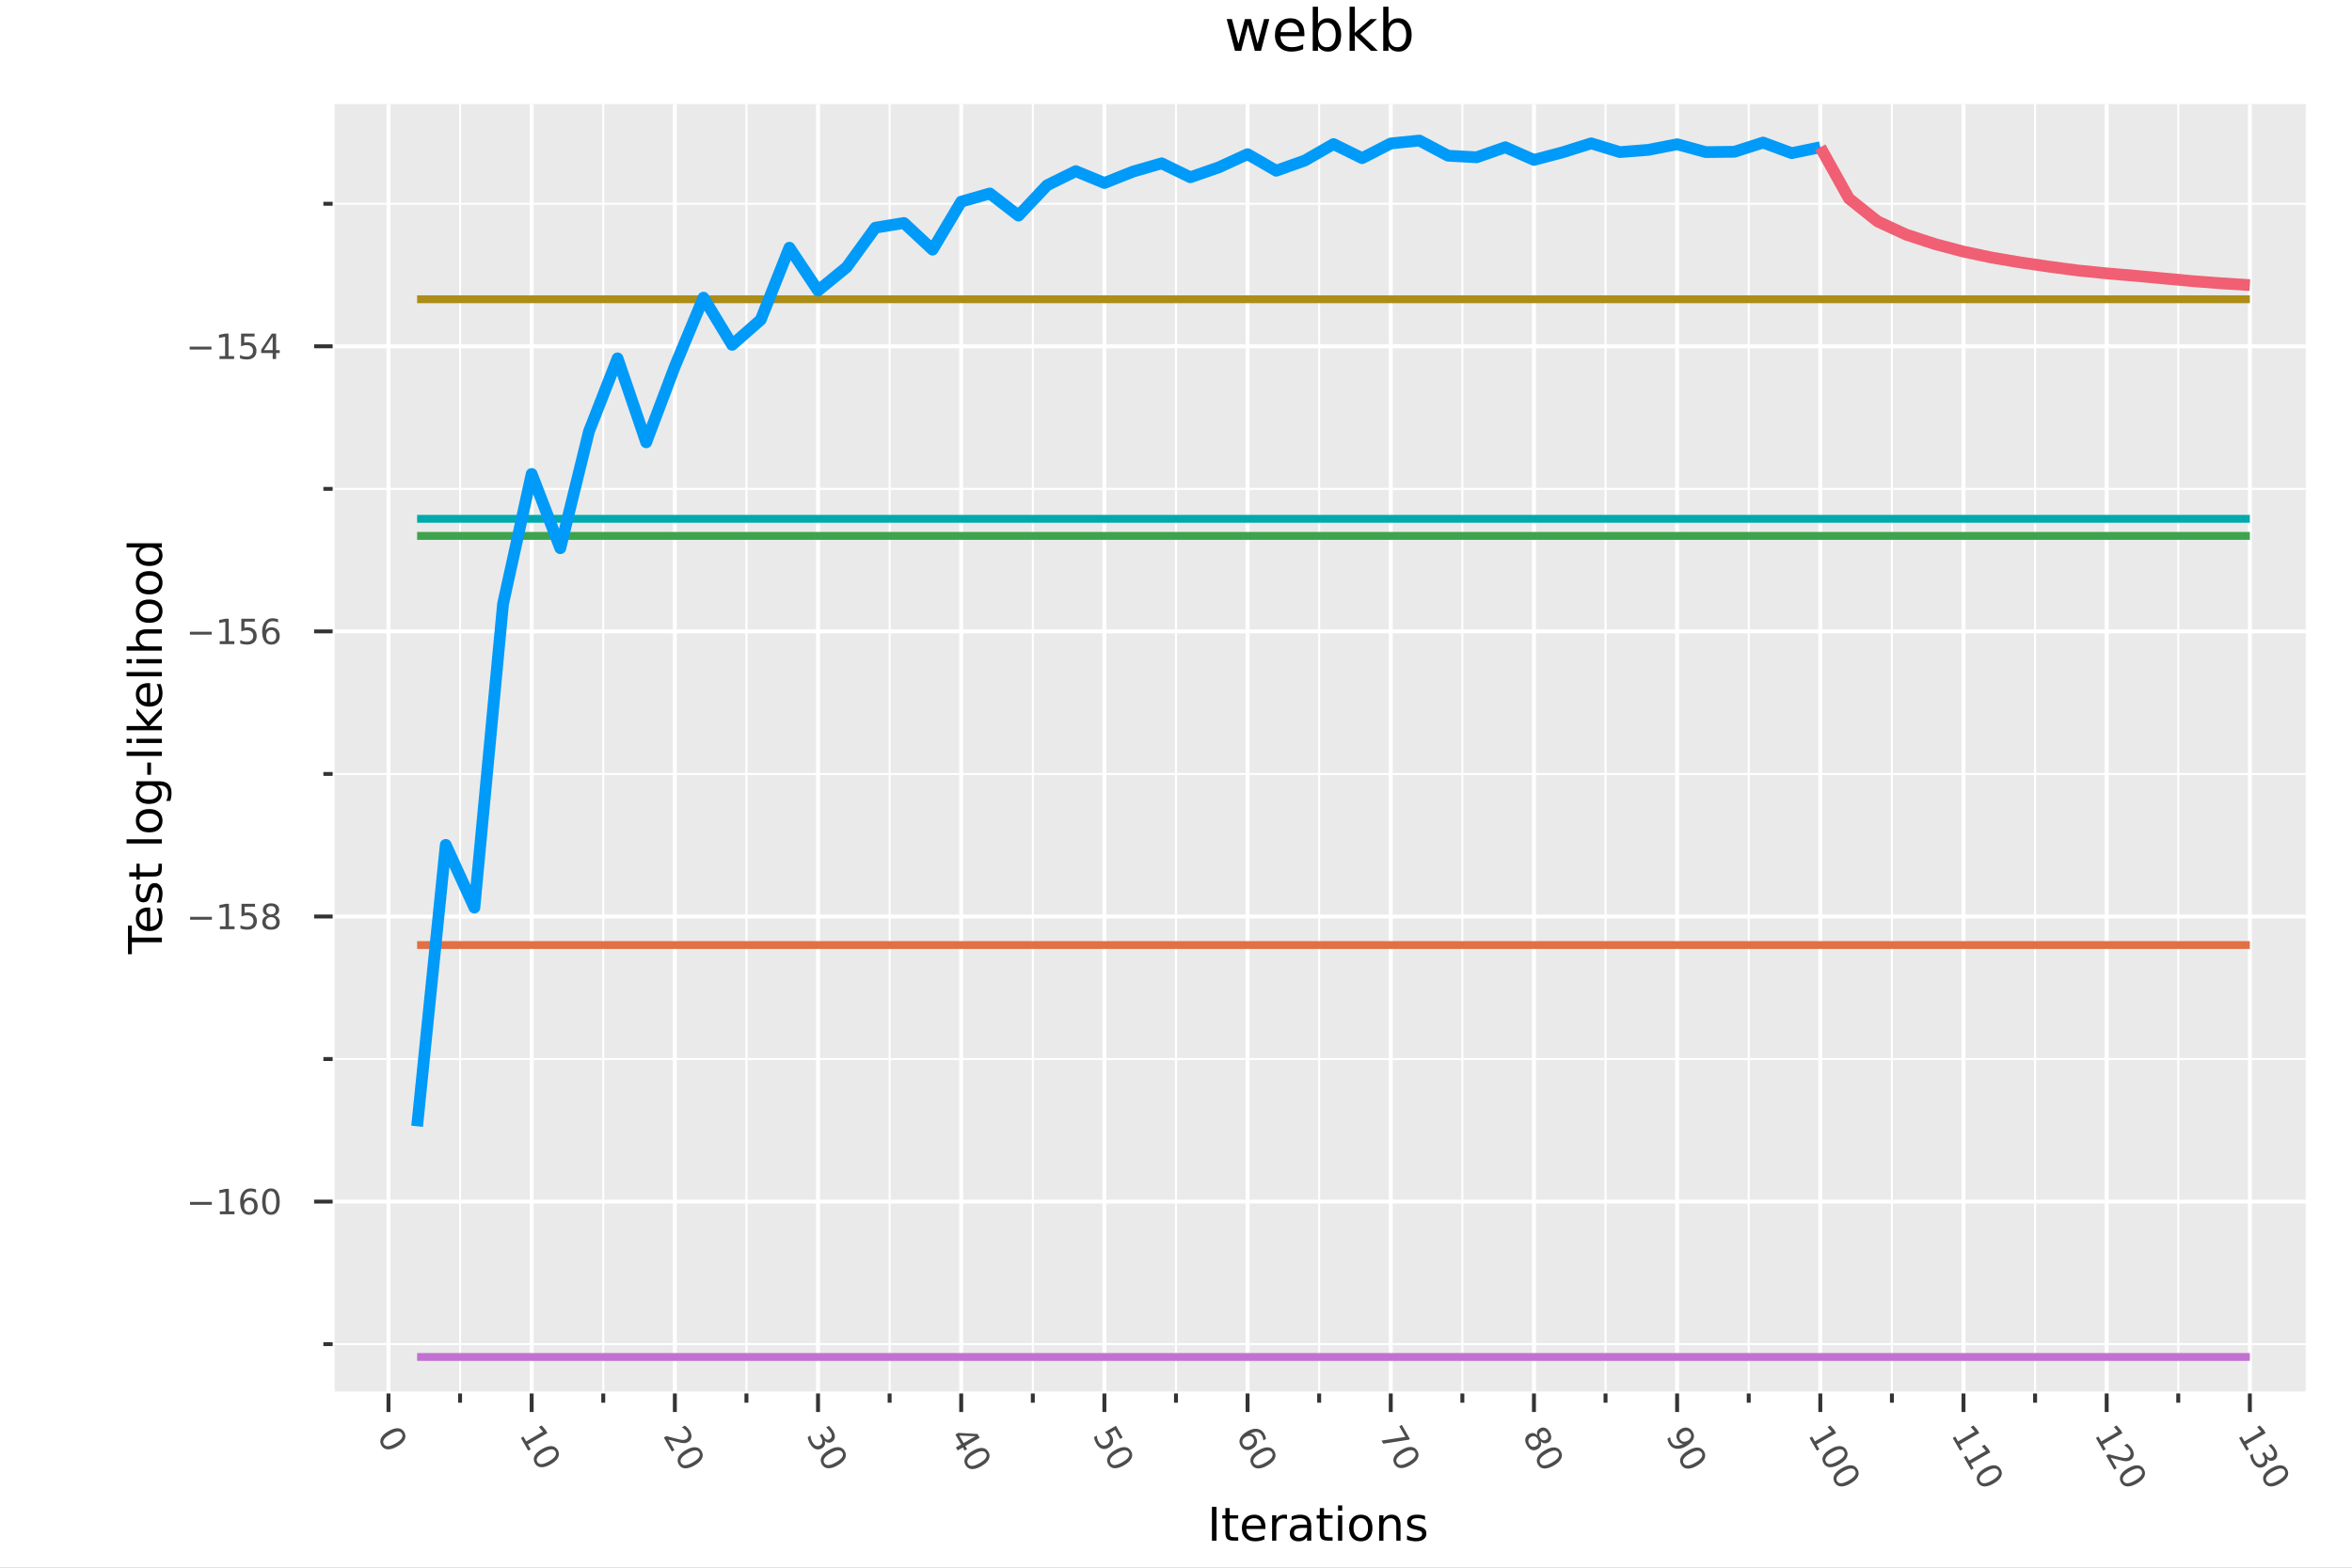 <?xml version="1.0" encoding="utf-8"?>
<svg xmlns="http://www.w3.org/2000/svg" xmlns:xlink="http://www.w3.org/1999/xlink" width="600" height="400" viewBox="0 0 2400 1600">
<rect x="0" y="0" width="2400" height="1600" fill="#808080" stroke="none"/>
<defs>
  <clipPath id="clip040">
    <rect x="0" y="0" width="2400" height="1600"/>
  </clipPath>
</defs>
<path clip-path="url(#clip040)" d="
M0 1600 L2400 1600 L2400 0 L0 0  Z
  " fill="#ffffff" fill-rule="evenodd" fill-opacity="1"/>
<defs>
  <clipPath id="clip041">
    <rect x="480" y="0" width="1681" height="1600"/>
  </clipPath>
</defs>
<path clip-path="url(#clip040)" d="
M339.428 1422.18 L2352.76 1422.18 L2352.76 106.192 L339.428 106.192  Z
  " fill="#eaeaea" fill-rule="evenodd" fill-opacity="1"/>
<defs>
  <clipPath id="clip042">
    <rect x="339" y="106" width="2014" height="1317"/>
  </clipPath>
</defs>
<polyline clip-path="url(#clip042)" style="stroke:#ffffff; stroke-linecap:butt; stroke-linejoin:round; stroke-width:4; stroke-opacity:1; fill:none" points="
  396.409,1422.18 396.409,106.192 
  "/>
<polyline clip-path="url(#clip042)" style="stroke:#ffffff; stroke-linecap:butt; stroke-linejoin:round; stroke-width:4; stroke-opacity:1; fill:none" points="
  542.514,1422.18 542.514,106.192 
  "/>
<polyline clip-path="url(#clip042)" style="stroke:#ffffff; stroke-linecap:butt; stroke-linejoin:round; stroke-width:4; stroke-opacity:1; fill:none" points="
  688.619,1422.18 688.619,106.192 
  "/>
<polyline clip-path="url(#clip042)" style="stroke:#ffffff; stroke-linecap:butt; stroke-linejoin:round; stroke-width:4; stroke-opacity:1; fill:none" points="
  834.724,1422.18 834.724,106.192 
  "/>
<polyline clip-path="url(#clip042)" style="stroke:#ffffff; stroke-linecap:butt; stroke-linejoin:round; stroke-width:4; stroke-opacity:1; fill:none" points="
  980.829,1422.18 980.829,106.192 
  "/>
<polyline clip-path="url(#clip042)" style="stroke:#ffffff; stroke-linecap:butt; stroke-linejoin:round; stroke-width:4; stroke-opacity:1; fill:none" points="
  1126.93,1422.18 1126.93,106.192 
  "/>
<polyline clip-path="url(#clip042)" style="stroke:#ffffff; stroke-linecap:butt; stroke-linejoin:round; stroke-width:4; stroke-opacity:1; fill:none" points="
  1273.04,1422.18 1273.04,106.192 
  "/>
<polyline clip-path="url(#clip042)" style="stroke:#ffffff; stroke-linecap:butt; stroke-linejoin:round; stroke-width:4; stroke-opacity:1; fill:none" points="
  1419.14,1422.18 1419.14,106.192 
  "/>
<polyline clip-path="url(#clip042)" style="stroke:#ffffff; stroke-linecap:butt; stroke-linejoin:round; stroke-width:4; stroke-opacity:1; fill:none" points="
  1565.25,1422.18 1565.25,106.192 
  "/>
<polyline clip-path="url(#clip042)" style="stroke:#ffffff; stroke-linecap:butt; stroke-linejoin:round; stroke-width:4; stroke-opacity:1; fill:none" points="
  1711.35,1422.18 1711.35,106.192 
  "/>
<polyline clip-path="url(#clip042)" style="stroke:#ffffff; stroke-linecap:butt; stroke-linejoin:round; stroke-width:4; stroke-opacity:1; fill:none" points="
  1857.46,1422.18 1857.46,106.192 
  "/>
<polyline clip-path="url(#clip042)" style="stroke:#ffffff; stroke-linecap:butt; stroke-linejoin:round; stroke-width:4; stroke-opacity:1; fill:none" points="
  2003.56,1422.18 2003.56,106.192 
  "/>
<polyline clip-path="url(#clip042)" style="stroke:#ffffff; stroke-linecap:butt; stroke-linejoin:round; stroke-width:4; stroke-opacity:1; fill:none" points="
  2149.67,1422.18 2149.67,106.192 
  "/>
<polyline clip-path="url(#clip042)" style="stroke:#ffffff; stroke-linecap:butt; stroke-linejoin:round; stroke-width:4; stroke-opacity:1; fill:none" points="
  2295.77,1422.18 2295.77,106.192 
  "/>
<polyline clip-path="url(#clip042)" style="stroke:#ffffff; stroke-linecap:butt; stroke-linejoin:round; stroke-width:2; stroke-opacity:1; fill:none" points="
  469.462,1422.18 469.462,106.192 
  "/>
<polyline clip-path="url(#clip042)" style="stroke:#ffffff; stroke-linecap:butt; stroke-linejoin:round; stroke-width:2; stroke-opacity:1; fill:none" points="
  615.567,1422.18 615.567,106.192 
  "/>
<polyline clip-path="url(#clip042)" style="stroke:#ffffff; stroke-linecap:butt; stroke-linejoin:round; stroke-width:2; stroke-opacity:1; fill:none" points="
  761.672,1422.18 761.672,106.192 
  "/>
<polyline clip-path="url(#clip042)" style="stroke:#ffffff; stroke-linecap:butt; stroke-linejoin:round; stroke-width:2; stroke-opacity:1; fill:none" points="
  907.777,1422.18 907.777,106.192 
  "/>
<polyline clip-path="url(#clip042)" style="stroke:#ffffff; stroke-linecap:butt; stroke-linejoin:round; stroke-width:2; stroke-opacity:1; fill:none" points="
  1053.88,1422.18 1053.88,106.192 
  "/>
<polyline clip-path="url(#clip042)" style="stroke:#ffffff; stroke-linecap:butt; stroke-linejoin:round; stroke-width:2; stroke-opacity:1; fill:none" points="
  1199.99,1422.18 1199.99,106.192 
  "/>
<polyline clip-path="url(#clip042)" style="stroke:#ffffff; stroke-linecap:butt; stroke-linejoin:round; stroke-width:2; stroke-opacity:1; fill:none" points="
  1346.09,1422.18 1346.09,106.192 
  "/>
<polyline clip-path="url(#clip042)" style="stroke:#ffffff; stroke-linecap:butt; stroke-linejoin:round; stroke-width:2; stroke-opacity:1; fill:none" points="
  1492.2,1422.18 1492.2,106.192 
  "/>
<polyline clip-path="url(#clip042)" style="stroke:#ffffff; stroke-linecap:butt; stroke-linejoin:round; stroke-width:2; stroke-opacity:1; fill:none" points="
  1638.3,1422.18 1638.3,106.192 
  "/>
<polyline clip-path="url(#clip042)" style="stroke:#ffffff; stroke-linecap:butt; stroke-linejoin:round; stroke-width:2; stroke-opacity:1; fill:none" points="
  1784.41,1422.18 1784.41,106.192 
  "/>
<polyline clip-path="url(#clip042)" style="stroke:#ffffff; stroke-linecap:butt; stroke-linejoin:round; stroke-width:2; stroke-opacity:1; fill:none" points="
  1930.51,1422.18 1930.51,106.192 
  "/>
<polyline clip-path="url(#clip042)" style="stroke:#ffffff; stroke-linecap:butt; stroke-linejoin:round; stroke-width:2; stroke-opacity:1; fill:none" points="
  2076.62,1422.18 2076.62,106.192 
  "/>
<polyline clip-path="url(#clip042)" style="stroke:#ffffff; stroke-linecap:butt; stroke-linejoin:round; stroke-width:2; stroke-opacity:1; fill:none" points="
  2222.72,1422.18 2222.72,106.192 
  "/>
<polyline clip-path="url(#clip040)" style="stroke:#ffffff; stroke-linecap:butt; stroke-linejoin:round; stroke-width:4; stroke-opacity:1; fill:none" points="
  339.428,1422.18 2352.76,1422.18 
  "/>
<polyline clip-path="url(#clip040)" style="stroke:#333333; stroke-linecap:butt; stroke-linejoin:round; stroke-width:4; stroke-opacity:1; fill:none" points="
  396.409,1422.18 396.409,1441.07 
  "/>
<polyline clip-path="url(#clip040)" style="stroke:#333333; stroke-linecap:butt; stroke-linejoin:round; stroke-width:4; stroke-opacity:1; fill:none" points="
  542.514,1422.18 542.514,1441.07 
  "/>
<polyline clip-path="url(#clip040)" style="stroke:#333333; stroke-linecap:butt; stroke-linejoin:round; stroke-width:4; stroke-opacity:1; fill:none" points="
  688.619,1422.18 688.619,1441.07 
  "/>
<polyline clip-path="url(#clip040)" style="stroke:#333333; stroke-linecap:butt; stroke-linejoin:round; stroke-width:4; stroke-opacity:1; fill:none" points="
  834.724,1422.18 834.724,1441.07 
  "/>
<polyline clip-path="url(#clip040)" style="stroke:#333333; stroke-linecap:butt; stroke-linejoin:round; stroke-width:4; stroke-opacity:1; fill:none" points="
  980.829,1422.18 980.829,1441.07 
  "/>
<polyline clip-path="url(#clip040)" style="stroke:#333333; stroke-linecap:butt; stroke-linejoin:round; stroke-width:4; stroke-opacity:1; fill:none" points="
  1126.93,1422.18 1126.93,1441.07 
  "/>
<polyline clip-path="url(#clip040)" style="stroke:#333333; stroke-linecap:butt; stroke-linejoin:round; stroke-width:4; stroke-opacity:1; fill:none" points="
  1273.04,1422.18 1273.04,1441.07 
  "/>
<polyline clip-path="url(#clip040)" style="stroke:#333333; stroke-linecap:butt; stroke-linejoin:round; stroke-width:4; stroke-opacity:1; fill:none" points="
  1419.14,1422.18 1419.14,1441.07 
  "/>
<polyline clip-path="url(#clip040)" style="stroke:#333333; stroke-linecap:butt; stroke-linejoin:round; stroke-width:4; stroke-opacity:1; fill:none" points="
  1565.25,1422.18 1565.25,1441.07 
  "/>
<polyline clip-path="url(#clip040)" style="stroke:#333333; stroke-linecap:butt; stroke-linejoin:round; stroke-width:4; stroke-opacity:1; fill:none" points="
  1711.35,1422.18 1711.35,1441.07 
  "/>
<polyline clip-path="url(#clip040)" style="stroke:#333333; stroke-linecap:butt; stroke-linejoin:round; stroke-width:4; stroke-opacity:1; fill:none" points="
  1857.46,1422.18 1857.46,1441.07 
  "/>
<polyline clip-path="url(#clip040)" style="stroke:#333333; stroke-linecap:butt; stroke-linejoin:round; stroke-width:4; stroke-opacity:1; fill:none" points="
  2003.56,1422.18 2003.56,1441.07 
  "/>
<polyline clip-path="url(#clip040)" style="stroke:#333333; stroke-linecap:butt; stroke-linejoin:round; stroke-width:4; stroke-opacity:1; fill:none" points="
  2149.67,1422.18 2149.67,1441.07 
  "/>
<polyline clip-path="url(#clip040)" style="stroke:#333333; stroke-linecap:butt; stroke-linejoin:round; stroke-width:4; stroke-opacity:1; fill:none" points="
  2295.77,1422.18 2295.77,1441.07 
  "/>
<polyline clip-path="url(#clip040)" style="stroke:#333333; stroke-linecap:butt; stroke-linejoin:round; stroke-width:4; stroke-opacity:1; fill:none" points="
  469.462,1422.18 469.462,1431.63 
  "/>
<polyline clip-path="url(#clip040)" style="stroke:#333333; stroke-linecap:butt; stroke-linejoin:round; stroke-width:4; stroke-opacity:1; fill:none" points="
  615.567,1422.18 615.567,1431.63 
  "/>
<polyline clip-path="url(#clip040)" style="stroke:#333333; stroke-linecap:butt; stroke-linejoin:round; stroke-width:4; stroke-opacity:1; fill:none" points="
  761.672,1422.18 761.672,1431.63 
  "/>
<polyline clip-path="url(#clip040)" style="stroke:#333333; stroke-linecap:butt; stroke-linejoin:round; stroke-width:4; stroke-opacity:1; fill:none" points="
  907.777,1422.18 907.777,1431.63 
  "/>
<polyline clip-path="url(#clip040)" style="stroke:#333333; stroke-linecap:butt; stroke-linejoin:round; stroke-width:4; stroke-opacity:1; fill:none" points="
  1053.88,1422.18 1053.88,1431.63 
  "/>
<polyline clip-path="url(#clip040)" style="stroke:#333333; stroke-linecap:butt; stroke-linejoin:round; stroke-width:4; stroke-opacity:1; fill:none" points="
  1199.99,1422.18 1199.99,1431.63 
  "/>
<polyline clip-path="url(#clip040)" style="stroke:#333333; stroke-linecap:butt; stroke-linejoin:round; stroke-width:4; stroke-opacity:1; fill:none" points="
  1346.09,1422.18 1346.09,1431.63 
  "/>
<polyline clip-path="url(#clip040)" style="stroke:#333333; stroke-linecap:butt; stroke-linejoin:round; stroke-width:4; stroke-opacity:1; fill:none" points="
  1492.2,1422.18 1492.2,1431.63 
  "/>
<polyline clip-path="url(#clip040)" style="stroke:#333333; stroke-linecap:butt; stroke-linejoin:round; stroke-width:4; stroke-opacity:1; fill:none" points="
  1638.3,1422.18 1638.3,1431.63 
  "/>
<polyline clip-path="url(#clip040)" style="stroke:#333333; stroke-linecap:butt; stroke-linejoin:round; stroke-width:4; stroke-opacity:1; fill:none" points="
  1784.41,1422.18 1784.41,1431.63 
  "/>
<polyline clip-path="url(#clip040)" style="stroke:#333333; stroke-linecap:butt; stroke-linejoin:round; stroke-width:4; stroke-opacity:1; fill:none" points="
  1930.51,1422.18 1930.51,1431.63 
  "/>
<polyline clip-path="url(#clip040)" style="stroke:#333333; stroke-linecap:butt; stroke-linejoin:round; stroke-width:4; stroke-opacity:1; fill:none" points="
  2076.62,1422.18 2076.62,1431.63 
  "/>
<polyline clip-path="url(#clip040)" style="stroke:#333333; stroke-linecap:butt; stroke-linejoin:round; stroke-width:4; stroke-opacity:1; fill:none" points="
  2222.72,1422.18 2222.72,1431.63 
  "/>
<path clip-path="url(#clip040)" d="M410.112 1463.13 Q408.758 1460.78 405.757 1460.93 Q402.78 1461.09 398.149 1463.76 Q393.533 1466.43 391.895 1468.94 Q390.28 1471.45 391.634 1473.8 Q392.997 1476.16 395.975 1476 Q398.976 1475.85 403.591 1473.19 Q408.222 1470.52 409.837 1468 Q411.475 1465.49 410.112 1463.13 M412.518 1461.74 Q414.697 1465.51 412.851 1469.23 Q411.028 1472.94 405.345 1476.23 Q399.677 1479.5 395.53 1479.23 Q391.407 1478.96 389.229 1475.19 Q387.05 1471.41 388.872 1467.69 Q390.718 1463.98 396.387 1460.71 Q402.07 1457.43 406.193 1457.69 Q410.339 1457.97 412.518 1461.74 Z" fill="#4c4c4c" fill-rule="evenodd" fill-opacity="1" /><path clip-path="url(#clip040)" d="M534.098 1466.14 L536.963 1471.1 L554.088 1461.21 L549.889 1456.44 L552.655 1454.84 L556.837 1459.58 L558.59 1462.62 L538.699 1474.11 L541.564 1479.07 L539.008 1480.54 L531.542 1467.61 L534.098 1466.14 Z" fill="#4c4c4c" fill-rule="evenodd" fill-opacity="1" /><path clip-path="url(#clip040)" d="M566.747 1481.37 Q565.393 1479.02 562.392 1479.17 Q559.414 1479.33 554.783 1482 Q550.168 1484.66 548.529 1487.17 Q546.915 1489.69 548.269 1492.04 Q549.632 1494.4 552.609 1494.24 Q555.61 1494.09 560.226 1491.43 Q564.857 1488.75 566.471 1486.24 Q568.11 1483.73 566.747 1481.37 M569.153 1479.98 Q571.331 1483.75 569.485 1487.46 Q567.663 1491.18 561.979 1494.46 Q556.311 1497.74 552.165 1497.46 Q548.042 1497.2 545.863 1493.42 Q543.684 1489.65 545.507 1485.93 Q547.353 1482.22 553.021 1478.95 Q558.704 1475.67 562.827 1475.93 Q566.974 1476.2 569.153 1479.98 Z" fill="#4c4c4c" fill-rule="evenodd" fill-opacity="1" /><path clip-path="url(#clip040)" d="M682.061 1469.35 L688.181 1479.95 L685.625 1481.43 L677.396 1467.18 L679.952 1465.7 Q682.739 1466.4 687.465 1467.64 Q692.214 1468.89 693.529 1469.15 Q696.01 1469.66 697.467 1469.58 Q698.949 1469.51 700.046 1468.87 Q701.835 1467.84 702.234 1465.93 Q702.641 1464.03 701.478 1462.01 Q700.653 1460.59 699.237 1459.28 Q697.829 1457.99 695.78 1456.76 L698.847 1454.99 Q700.643 1456.4 701.939 1457.78 Q703.235 1459.15 703.999 1460.48 Q706.013 1463.97 705.467 1467.05 Q704.921 1470.13 702.004 1471.81 Q700.62 1472.61 699.069 1472.81 Q697.541 1473.01 695.067 1472.61 Q694.414 1472.49 691.161 1471.68 Q687.923 1470.86 682.061 1469.35 Z" fill="#4c4c4c" fill-rule="evenodd" fill-opacity="1" /><path clip-path="url(#clip040)" d="M713.503 1482.49 Q712.149 1480.15 709.148 1480.3 Q706.17 1480.45 701.539 1483.13 Q696.924 1485.79 695.285 1488.3 Q693.671 1490.82 695.025 1493.16 Q696.388 1495.52 699.365 1495.37 Q702.366 1495.22 706.982 1492.55 Q711.613 1489.88 713.228 1487.36 Q714.866 1484.86 713.503 1482.49 M715.909 1481.11 Q718.087 1484.88 716.241 1488.59 Q714.419 1492.31 708.736 1495.59 Q703.067 1498.86 698.921 1498.59 Q694.798 1498.33 692.619 1494.55 Q690.44 1490.78 692.263 1487.06 Q694.109 1483.35 699.777 1480.08 Q705.461 1476.79 709.583 1477.06 Q713.73 1477.33 715.909 1481.11 Z" fill="#4c4c4c" fill-rule="evenodd" fill-opacity="1" /><path clip-path="url(#clip040)" d="M841.463 1470.34 Q842.256 1472.79 841.486 1474.86 Q840.724 1476.94 838.559 1478.19 Q835.236 1480.11 832.097 1478.87 Q828.959 1477.64 826.528 1473.43 Q825.712 1472.01 825.13 1470.35 Q824.541 1468.7 824.177 1466.79 L827.109 1465.09 Q827.102 1466.78 827.594 1468.5 Q828.086 1470.22 829.032 1471.86 Q830.681 1474.72 832.668 1475.56 Q834.664 1476.41 836.814 1475.17 Q838.799 1474.02 839.104 1471.98 Q839.433 1469.95 838.001 1467.47 L836.49 1464.85 L838.986 1463.41 L840.566 1466.14 Q841.859 1468.38 843.432 1469.06 Q845.02 1469.73 846.704 1468.76 Q848.433 1467.76 848.638 1465.99 Q848.867 1464.24 847.548 1461.95 Q846.828 1460.71 845.732 1459.43 Q844.637 1458.16 843.076 1456.78 L845.782 1455.21 Q847.262 1456.67 848.37 1458.03 Q849.488 1459.41 850.26 1460.75 Q852.257 1464.21 851.841 1467.13 Q851.441 1470.05 848.765 1471.6 Q846.9 1472.67 844.991 1472.35 Q843.097 1472.02 841.463 1470.34 Z" fill="#4c4c4c" fill-rule="evenodd" fill-opacity="1" /><path clip-path="url(#clip040)" d="M859.556 1482.4 Q858.202 1480.06 855.201 1480.21 Q852.223 1480.36 847.592 1483.04 Q842.977 1485.7 841.338 1488.21 Q839.724 1490.73 841.078 1493.07 Q842.441 1495.43 845.418 1495.28 Q848.419 1495.13 853.035 1492.46 Q857.666 1489.79 859.28 1487.27 Q860.919 1484.76 859.556 1482.4 M861.962 1481.02 Q864.14 1484.79 862.294 1488.5 Q860.472 1492.22 854.789 1495.5 Q849.12 1498.77 844.974 1498.5 Q840.851 1498.24 838.672 1494.46 Q836.493 1490.69 838.316 1486.97 Q840.162 1483.26 845.83 1479.98 Q851.514 1476.7 855.636 1476.97 Q859.783 1477.24 861.962 1481.02 Z" fill="#4c4c4c" fill-rule="evenodd" fill-opacity="1" /><path clip-path="url(#clip040)" d="M995.258 1465.88 L978.848 1465.13 L983.275 1472.8 L995.258 1465.88 M997.444 1463.55 L999.649 1467.37 L985.019 1475.82 L986.868 1479.02 L984.342 1480.48 L982.494 1477.28 L977.201 1480.33 L975.456 1477.31 L980.749 1474.25 L974.898 1464.12 L977.83 1462.43 L997.444 1463.55 Z" fill="#4c4c4c" fill-rule="evenodd" fill-opacity="1" /><path clip-path="url(#clip040)" d="M1006.15 1483.25 Q1004.79 1480.9 1001.79 1481.05 Q998.814 1481.21 994.184 1483.88 Q989.568 1486.54 987.929 1489.05 Q986.315 1491.57 987.669 1493.91 Q989.032 1496.28 992.009 1496.12 Q995.01 1495.97 999.626 1493.31 Q1004.26 1490.63 1005.87 1488.12 Q1007.51 1485.61 1006.15 1483.25 M1008.55 1481.86 Q1010.73 1485.63 1008.89 1489.34 Q1007.06 1493.06 1001.38 1496.34 Q995.711 1499.62 991.565 1499.34 Q987.442 1499.08 985.263 1495.3 Q983.085 1491.53 984.907 1487.81 Q986.753 1484.1 992.421 1480.83 Q998.105 1477.55 1002.23 1477.81 Q1006.37 1478.08 1008.55 1481.86 Z" fill="#4c4c4c" fill-rule="evenodd" fill-opacity="1" /><path clip-path="url(#clip040)" d="M1138.71 1455.16 L1145.59 1467.09 L1143.03 1468.56 L1137.75 1459.42 L1132.25 1462.6 Q1132.86 1463.13 1133.35 1463.73 Q1133.85 1464.32 1134.23 1464.98 Q1136.4 1468.74 1135.61 1472.13 Q1134.82 1475.51 1131.3 1477.54 Q1127.67 1479.63 1124.36 1478.54 Q1121.06 1477.44 1118.69 1473.34 Q1117.87 1471.92 1117.26 1470.31 Q1116.66 1468.71 1116.24 1466.87 L1119.29 1465.11 Q1119.33 1466.89 1119.81 1468.54 Q1120.28 1470.19 1121.21 1471.8 Q1122.71 1474.4 1124.95 1475.13 Q1127.2 1475.86 1129.54 1474.51 Q1131.89 1473.15 1132.38 1470.84 Q1132.87 1468.53 1131.37 1465.93 Q1130.67 1464.72 1129.69 1463.65 Q1128.73 1462.61 1127.43 1461.67 L1138.71 1455.16 Z" fill="#4c4c4c" fill-rule="evenodd" fill-opacity="1" /><path clip-path="url(#clip040)" d="M1151.75 1482.37 Q1150.39 1480.03 1147.39 1480.18 Q1144.42 1480.33 1139.79 1483.01 Q1135.17 1485.67 1133.53 1488.18 Q1131.92 1490.7 1133.27 1493.04 Q1134.63 1495.4 1137.61 1495.25 Q1140.61 1495.1 1145.23 1492.43 Q1149.86 1489.76 1151.47 1487.24 Q1153.11 1484.73 1151.75 1482.37 M1154.15 1480.99 Q1156.33 1484.76 1154.49 1488.47 Q1152.66 1492.19 1146.98 1495.47 Q1141.31 1498.74 1137.17 1498.47 Q1133.04 1498.21 1130.86 1494.43 Q1128.69 1490.66 1130.51 1486.94 Q1132.35 1483.23 1138.02 1479.95 Q1143.71 1476.67 1147.83 1476.94 Q1151.98 1477.21 1154.15 1480.99 Z" fill="#4c4c4c" fill-rule="evenodd" fill-opacity="1" /><path clip-path="url(#clip040)" d="M1278.88 1468.01 Q1277.7 1465.97 1275.6 1465.57 Q1273.52 1465.19 1271.08 1466.6 Q1268.66 1467.99 1267.94 1470 Q1267.23 1472.01 1268.41 1474.05 Q1269.59 1476.1 1271.68 1476.48 Q1273.78 1476.87 1276.21 1475.47 Q1278.64 1474.06 1279.34 1472.05 Q1280.06 1470.06 1278.88 1468.01 M1291.87 1468.55 L1289.11 1470.14 Q1288.99 1468.69 1288.6 1467.35 Q1288.22 1466.03 1287.56 1464.89 Q1285.82 1461.88 1282.87 1461.46 Q1279.93 1461.05 1275.69 1463.19 Q1277.51 1463.33 1278.98 1464.26 Q1280.46 1465.19 1281.39 1466.8 Q1283.34 1470.19 1282.41 1473.33 Q1281.5 1476.48 1277.97 1478.52 Q1274.51 1480.52 1271.24 1479.68 Q1267.97 1478.84 1266.01 1475.44 Q1263.76 1471.55 1265.55 1467.77 Q1267.35 1463.98 1273.02 1460.71 Q1278.34 1457.64 1282.96 1458.34 Q1287.59 1459.03 1290.04 1463.29 Q1290.7 1464.43 1291.15 1465.72 Q1291.6 1467.02 1291.87 1468.55 Z" fill="#4c4c4c" fill-rule="evenodd" fill-opacity="1" /><path clip-path="url(#clip040)" d="M1297.98 1482.6 Q1296.63 1480.25 1293.63 1480.4 Q1290.65 1480.56 1286.02 1483.23 Q1281.4 1485.9 1279.77 1488.41 Q1278.15 1490.92 1279.51 1493.27 Q1280.87 1495.63 1283.85 1495.47 Q1286.85 1495.32 1291.46 1492.66 Q1296.09 1489.99 1297.71 1487.47 Q1299.35 1484.96 1297.98 1482.6 M1300.39 1481.21 Q1302.57 1484.98 1300.72 1488.7 Q1298.9 1492.42 1293.22 1495.7 Q1287.55 1498.97 1283.4 1498.7 Q1279.28 1498.43 1277.1 1494.66 Q1274.92 1490.88 1276.74 1487.16 Q1278.59 1483.45 1284.26 1480.18 Q1289.94 1476.9 1294.06 1477.16 Q1298.21 1477.44 1300.39 1481.21 Z" fill="#4c4c4c" fill-rule="evenodd" fill-opacity="1" /><path clip-path="url(#clip040)" d="M1430.37 1454.22 L1438.7 1468.65 L1437.41 1469.4 L1411.55 1473.46 L1409.72 1470.29 L1434.04 1466.47 L1427.81 1455.69 L1430.37 1454.22 Z" fill="#4c4c4c" fill-rule="evenodd" fill-opacity="1" /><path clip-path="url(#clip040)" d="M1443.87 1482.22 Q1442.52 1479.88 1439.52 1480.03 Q1436.54 1480.18 1431.91 1482.86 Q1427.29 1485.52 1425.65 1488.03 Q1424.04 1490.55 1425.39 1492.89 Q1426.76 1495.25 1429.73 1495.1 Q1432.74 1494.95 1437.35 1492.28 Q1441.98 1489.61 1443.6 1487.09 Q1445.23 1484.58 1443.87 1482.22 M1446.28 1480.84 Q1448.46 1484.61 1446.61 1488.32 Q1444.79 1492.04 1439.1 1495.32 Q1433.44 1498.59 1429.29 1498.32 Q1425.17 1498.06 1422.99 1494.28 Q1420.81 1490.51 1422.63 1486.79 Q1424.48 1483.08 1430.15 1479.8 Q1435.83 1476.52 1439.95 1476.79 Q1444.1 1477.06 1446.28 1480.84 Z" fill="#4c4c4c" fill-rule="evenodd" fill-opacity="1" /><path clip-path="url(#clip040)" d="M1569.13 1468.72 Q1567.88 1466.56 1566 1465.98 Q1564.13 1465.41 1562.1 1466.58 Q1560.07 1467.76 1559.63 1469.66 Q1559.19 1471.57 1560.44 1473.74 Q1561.69 1475.9 1563.57 1476.48 Q1565.46 1477.05 1567.48 1475.89 Q1569.51 1474.72 1569.94 1472.8 Q1570.39 1470.9 1569.13 1468.72 M1568.67 1464.94 Q1568.02 1462.7 1568.73 1460.83 Q1569.44 1458.98 1571.36 1457.87 Q1574.06 1456.31 1576.72 1457.32 Q1579.4 1458.34 1581.32 1461.68 Q1583.26 1465.03 1582.8 1467.85 Q1582.34 1470.66 1579.65 1472.21 Q1577.72 1473.32 1575.75 1473 Q1573.79 1472.69 1572.19 1471.03 Q1572.94 1473.52 1572.16 1475.59 Q1571.38 1477.69 1569.23 1478.93 Q1565.97 1480.81 1563.07 1479.82 Q1560.18 1478.84 1558.03 1475.13 Q1555.89 1471.41 1556.48 1468.41 Q1557.08 1465.41 1560.34 1463.53 Q1562.49 1462.29 1564.69 1462.66 Q1566.89 1463.04 1568.67 1464.94 M1572.82 1461.06 Q1571.08 1462.06 1570.73 1463.71 Q1570.38 1465.37 1571.52 1467.34 Q1572.65 1469.29 1574.26 1469.83 Q1575.88 1470.38 1577.62 1469.37 Q1579.37 1468.36 1579.7 1466.69 Q1580.05 1465.02 1578.92 1463.07 Q1577.78 1461.1 1576.17 1460.57 Q1574.57 1460.05 1572.82 1461.06 Z" fill="#4c4c4c" fill-rule="evenodd" fill-opacity="1" /><path clip-path="url(#clip040)" d="M1590.23 1482.66 Q1588.87 1480.31 1585.87 1480.46 Q1582.9 1480.62 1578.27 1483.29 Q1573.65 1485.96 1572.01 1488.47 Q1570.4 1490.98 1571.75 1493.33 Q1573.11 1495.69 1576.09 1495.53 Q1579.09 1495.38 1583.71 1492.72 Q1588.34 1490.05 1589.95 1487.53 Q1591.59 1485.02 1590.23 1482.66 M1592.63 1481.27 Q1594.81 1485.04 1592.97 1488.76 Q1591.14 1492.48 1585.46 1495.76 Q1579.79 1499.03 1575.65 1498.76 Q1571.52 1498.49 1569.35 1494.72 Q1567.17 1490.94 1568.99 1487.23 Q1570.83 1483.51 1576.5 1480.24 Q1582.19 1476.96 1586.31 1477.23 Q1590.46 1477.5 1592.63 1481.27 Z" fill="#4c4c4c" fill-rule="evenodd" fill-opacity="1" /><path clip-path="url(#clip040)" d="M1701.43 1468.35 L1704.2 1466.75 Q1704.32 1468.21 1704.71 1469.55 Q1705.1 1470.88 1705.75 1472.01 Q1707.49 1475.02 1710.41 1475.43 Q1713.36 1475.86 1717.61 1473.7 Q1715.81 1473.58 1714.35 1472.64 Q1712.89 1471.7 1711.95 1470.08 Q1710 1466.71 1710.9 1463.57 Q1711.81 1460.43 1715.35 1458.39 Q1718.8 1456.4 1722.08 1457.23 Q1725.35 1458.07 1727.31 1461.47 Q1729.56 1465.36 1727.74 1469.14 Q1725.96 1472.91 1720.27 1476.2 Q1714.97 1479.26 1710.33 1478.57 Q1705.73 1477.88 1703.27 1473.62 Q1702.61 1472.48 1702.16 1471.18 Q1701.71 1469.87 1701.43 1468.35 M1714.44 1468.9 Q1715.62 1470.95 1717.7 1471.33 Q1719.79 1471.72 1722.23 1470.32 Q1724.65 1468.92 1725.35 1466.91 Q1726.08 1464.9 1724.9 1462.86 Q1723.72 1460.81 1721.61 1460.43 Q1719.53 1460.05 1717.11 1461.44 Q1714.67 1462.85 1713.96 1464.85 Q1713.26 1466.86 1714.44 1468.9 Z" fill="#4c4c4c" fill-rule="evenodd" fill-opacity="1" /><path clip-path="url(#clip040)" d="M1736.42 1482.81 Q1735.07 1480.46 1732.07 1480.61 Q1729.09 1480.77 1724.46 1483.44 Q1719.84 1486.11 1718.2 1488.62 Q1716.59 1491.13 1717.94 1493.48 Q1719.31 1495.84 1722.28 1495.68 Q1725.28 1495.53 1729.9 1492.87 Q1734.53 1490.2 1736.15 1487.68 Q1737.78 1485.17 1736.42 1482.81 M1738.83 1481.42 Q1741.01 1485.2 1739.16 1488.91 Q1737.34 1492.63 1731.65 1495.91 Q1725.99 1499.18 1721.84 1498.91 Q1717.72 1498.64 1715.54 1494.87 Q1713.36 1491.09 1715.18 1487.38 Q1717.03 1483.66 1722.69 1480.39 Q1728.38 1477.11 1732.5 1477.38 Q1736.65 1477.65 1738.83 1481.42 Z" fill="#4c4c4c" fill-rule="evenodd" fill-opacity="1" /><path clip-path="url(#clip040)" d="M1849.04 1466.14 L1851.91 1471.1 L1869.03 1461.21 L1864.83 1456.44 L1867.6 1454.84 L1871.78 1459.58 L1873.54 1462.62 L1853.64 1474.11 L1856.51 1479.07 L1853.95 1480.54 L1846.49 1467.61 L1849.04 1466.14 Z" fill="#4c4c4c" fill-rule="evenodd" fill-opacity="1" /><path clip-path="url(#clip040)" d="M1881.69 1481.37 Q1880.34 1479.02 1877.34 1479.17 Q1874.36 1479.33 1869.73 1482 Q1865.11 1484.66 1863.47 1487.17 Q1861.86 1489.69 1863.21 1492.04 Q1864.58 1494.4 1867.55 1494.24 Q1870.56 1494.09 1875.17 1491.43 Q1879.8 1488.75 1881.42 1486.24 Q1883.06 1483.73 1881.69 1481.37 M1884.1 1479.98 Q1886.28 1483.75 1884.43 1487.46 Q1882.61 1491.18 1876.92 1494.46 Q1871.26 1497.74 1867.11 1497.46 Q1862.99 1497.2 1860.81 1493.42 Q1858.63 1489.65 1860.45 1485.93 Q1862.3 1482.22 1867.97 1478.95 Q1873.65 1475.67 1877.77 1475.93 Q1881.92 1476.2 1884.1 1479.98 Z" fill="#4c4c4c" fill-rule="evenodd" fill-opacity="1" /><path clip-path="url(#clip040)" d="M1893 1500.96 Q1891.65 1498.61 1888.65 1498.76 Q1885.67 1498.92 1881.04 1501.59 Q1876.42 1504.26 1874.79 1506.76 Q1873.17 1509.28 1874.52 1511.63 Q1875.89 1513.99 1878.87 1513.83 Q1881.87 1513.68 1886.48 1511.02 Q1891.11 1508.34 1892.73 1505.83 Q1894.37 1503.32 1893 1500.96 M1895.41 1499.57 Q1897.59 1503.34 1895.74 1507.05 Q1893.92 1510.77 1888.24 1514.05 Q1882.57 1517.33 1878.42 1517.05 Q1874.3 1516.79 1872.12 1513.01 Q1869.94 1509.24 1871.76 1505.52 Q1873.61 1501.81 1879.28 1498.54 Q1884.96 1495.26 1889.08 1495.52 Q1893.23 1495.8 1895.41 1499.57 Z" fill="#4c4c4c" fill-rule="evenodd" fill-opacity="1" /><path clip-path="url(#clip040)" d="M1995.15 1466.14 L1998.01 1471.1 L2015.14 1461.21 L2010.94 1456.44 L2013.71 1454.84 L2017.89 1459.58 L2019.64 1462.62 L1999.75 1474.11 L2002.61 1479.07 L2000.06 1480.54 L1992.59 1467.61 L1995.15 1466.14 Z" fill="#4c4c4c" fill-rule="evenodd" fill-opacity="1" /><path clip-path="url(#clip040)" d="M2006.46 1485.73 L2009.32 1490.69 L2026.45 1480.8 L2022.25 1476.03 L2025.02 1474.43 L2029.2 1479.18 L2030.95 1482.21 L2011.06 1493.7 L2013.92 1498.66 L2011.37 1500.13 L2003.9 1487.2 L2006.46 1485.73 Z" fill="#4c4c4c" fill-rule="evenodd" fill-opacity="1" /><path clip-path="url(#clip040)" d="M2039.11 1500.96 Q2037.75 1498.61 2034.75 1498.76 Q2031.78 1498.92 2027.14 1501.59 Q2022.53 1504.26 2020.89 1506.76 Q2019.28 1509.28 2020.63 1511.63 Q2021.99 1513.99 2024.97 1513.83 Q2027.97 1513.68 2032.59 1511.02 Q2037.22 1508.34 2038.83 1505.83 Q2040.47 1503.32 2039.11 1500.96 M2041.51 1499.57 Q2043.69 1503.34 2041.85 1507.05 Q2040.02 1510.77 2034.34 1514.05 Q2028.67 1517.33 2024.53 1517.05 Q2020.4 1516.79 2018.22 1513.01 Q2016.05 1509.24 2017.87 1505.52 Q2019.71 1501.81 2025.38 1498.54 Q2031.07 1495.26 2035.19 1495.52 Q2039.33 1495.8 2041.51 1499.57 Z" fill="#4c4c4c" fill-rule="evenodd" fill-opacity="1" /><path clip-path="url(#clip040)" d="M2141.25 1466.14 L2144.12 1471.1 L2161.24 1461.21 L2157.04 1456.44 L2159.81 1454.84 L2163.99 1459.58 L2165.75 1462.62 L2145.85 1474.11 L2148.72 1479.07 L2146.16 1480.54 L2138.7 1467.61 L2141.25 1466.14 Z" fill="#4c4c4c" fill-rule="evenodd" fill-opacity="1" /><path clip-path="url(#clip040)" d="M2153.77 1487.82 L2159.89 1498.42 L2157.33 1499.89 L2149.11 1485.64 L2151.66 1484.16 Q2154.45 1484.86 2159.18 1486.1 Q2163.92 1487.35 2165.24 1487.61 Q2167.72 1488.12 2169.18 1488.04 Q2170.66 1487.97 2171.76 1487.34 Q2173.55 1486.3 2173.94 1484.39 Q2174.35 1482.49 2173.19 1480.48 Q2172.36 1479.05 2170.95 1477.74 Q2169.54 1476.45 2167.49 1475.23 L2170.56 1473.46 Q2172.35 1474.86 2173.65 1476.24 Q2174.95 1477.62 2175.71 1478.94 Q2177.72 1482.43 2177.18 1485.51 Q2176.63 1488.59 2173.71 1490.28 Q2172.33 1491.08 2170.78 1491.27 Q2169.25 1491.47 2166.78 1491.07 Q2166.12 1490.95 2162.87 1490.14 Q2159.63 1489.32 2153.77 1487.82 Z" fill="#4c4c4c" fill-rule="evenodd" fill-opacity="1" /><path clip-path="url(#clip040)" d="M2185.21 1500.96 Q2183.86 1498.61 2180.86 1498.76 Q2177.88 1498.92 2173.25 1501.59 Q2168.63 1504.26 2167 1506.76 Q2165.38 1509.28 2166.74 1511.63 Q2168.1 1513.99 2171.08 1513.83 Q2174.08 1513.68 2178.69 1511.02 Q2183.32 1508.34 2184.94 1505.83 Q2186.58 1503.32 2185.21 1500.96 M2187.62 1499.57 Q2189.8 1503.34 2187.95 1507.05 Q2186.13 1510.77 2180.45 1514.05 Q2174.78 1517.33 2170.63 1517.05 Q2166.51 1516.79 2164.33 1513.01 Q2162.15 1509.24 2163.97 1505.52 Q2165.82 1501.81 2171.49 1498.54 Q2177.17 1495.26 2181.29 1495.52 Q2185.44 1495.8 2187.62 1499.57 Z" fill="#4c4c4c" fill-rule="evenodd" fill-opacity="1" /><path clip-path="url(#clip040)" d="M2287.36 1466.14 L2290.22 1471.1 L2307.35 1461.21 L2303.15 1456.44 L2305.92 1454.84 L2310.1 1459.58 L2311.85 1462.62 L2291.96 1474.11 L2294.82 1479.07 L2292.27 1480.54 L2284.8 1467.61 L2287.36 1466.14 Z" fill="#4c4c4c" fill-rule="evenodd" fill-opacity="1" /><path clip-path="url(#clip040)" d="M2313.23 1488.89 Q2314.02 1491.34 2313.25 1493.41 Q2312.49 1495.49 2310.32 1496.74 Q2307 1498.66 2303.86 1497.43 Q2300.72 1496.19 2298.29 1491.98 Q2297.47 1490.57 2296.89 1488.9 Q2296.3 1487.25 2295.94 1485.34 L2298.87 1483.65 Q2298.86 1485.34 2299.36 1487.06 Q2299.85 1488.78 2300.79 1490.41 Q2302.44 1493.27 2304.43 1494.11 Q2306.43 1494.96 2308.58 1493.72 Q2310.56 1492.57 2310.87 1490.53 Q2311.2 1488.5 2309.76 1486.02 L2308.25 1483.4 L2310.75 1481.96 L2312.33 1484.7 Q2313.62 1486.94 2315.19 1487.61 Q2316.78 1488.28 2318.47 1487.31 Q2320.2 1486.31 2320.4 1484.55 Q2320.63 1482.79 2319.31 1480.51 Q2318.59 1479.26 2317.49 1477.99 Q2316.4 1476.71 2314.84 1475.33 L2317.54 1473.77 Q2319.02 1475.22 2320.13 1476.58 Q2321.25 1477.96 2322.02 1479.3 Q2324.02 1482.76 2323.6 1485.69 Q2323.2 1488.6 2320.53 1490.15 Q2318.66 1491.22 2316.75 1490.9 Q2314.86 1490.57 2313.23 1488.89 Z" fill="#4c4c4c" fill-rule="evenodd" fill-opacity="1" /><path clip-path="url(#clip040)" d="M2331.32 1500.96 Q2329.96 1498.61 2326.96 1498.76 Q2323.99 1498.92 2319.35 1501.59 Q2314.74 1504.26 2313.1 1506.76 Q2311.49 1509.28 2312.84 1511.63 Q2314.2 1513.99 2317.18 1513.83 Q2320.18 1513.68 2324.8 1511.02 Q2329.43 1508.34 2331.04 1505.83 Q2332.68 1503.32 2331.32 1500.96 M2333.72 1499.57 Q2335.9 1503.34 2334.06 1507.05 Q2332.23 1510.77 2326.55 1514.05 Q2320.88 1517.33 2316.74 1517.05 Q2312.61 1516.79 2310.43 1513.01 Q2308.26 1509.24 2310.08 1505.52 Q2311.92 1501.81 2317.59 1498.54 Q2323.28 1495.26 2327.4 1495.52 Q2331.55 1495.8 2333.72 1499.57 Z" fill="#4c4c4c" fill-rule="evenodd" fill-opacity="1" /><path clip-path="url(#clip040)" d="M1236.68 1537.87 L1241.36 1537.87 L1241.36 1572.43 L1236.68 1572.43 L1236.68 1537.87 Z" fill="#000000" fill-rule="evenodd" fill-opacity="1" /><path clip-path="url(#clip040)" d="M1254.69 1539.15 L1254.69 1546.51 L1263.47 1546.51 L1263.47 1549.82 L1254.69 1549.82 L1254.69 1563.89 Q1254.69 1567.06 1255.55 1567.97 Q1256.43 1568.87 1259.09 1568.87 L1263.47 1568.87 L1263.47 1572.43 L1259.09 1572.43 Q1254.16 1572.43 1252.28 1570.6 Q1250.41 1568.75 1250.41 1563.89 L1250.41 1549.82 L1247.28 1549.82 L1247.28 1546.51 L1250.41 1546.51 L1250.41 1539.15 L1254.69 1539.15 Z" fill="#000000" fill-rule="evenodd" fill-opacity="1" /><path clip-path="url(#clip040)" d="M1291.24 1558.41 L1291.24 1560.49 L1271.66 1560.49 Q1271.94 1564.89 1274.3 1567.2 Q1276.68 1569.49 1280.92 1569.49 Q1283.37 1569.49 1285.66 1568.89 Q1287.98 1568.29 1290.25 1567.09 L1290.25 1571.11 Q1287.96 1572.09 1285.55 1572.6 Q1283.14 1573.1 1280.66 1573.1 Q1274.46 1573.1 1270.83 1569.49 Q1267.22 1565.88 1267.22 1559.73 Q1267.22 1553.36 1270.64 1549.63 Q1274.09 1545.88 1279.92 1545.88 Q1285.15 1545.88 1288.19 1549.26 Q1291.24 1552.62 1291.24 1558.41 M1286.98 1557.16 Q1286.94 1553.66 1285.02 1551.58 Q1283.12 1549.49 1279.97 1549.49 Q1276.4 1549.49 1274.25 1551.51 Q1272.12 1553.52 1271.8 1557.18 L1286.98 1557.16 Z" fill="#000000" fill-rule="evenodd" fill-opacity="1" /><path clip-path="url(#clip040)" d="M1313.26 1550.49 Q1312.54 1550.07 1311.68 1549.89 Q1310.85 1549.68 1309.83 1549.68 Q1306.22 1549.68 1304.28 1552.04 Q1302.35 1554.38 1302.35 1558.78 L1302.35 1572.43 L1298.07 1572.43 L1298.07 1546.51 L1302.35 1546.51 L1302.35 1550.54 Q1303.7 1548.17 1305.85 1547.04 Q1308 1545.88 1311.08 1545.88 Q1311.52 1545.88 1312.05 1545.95 Q1312.59 1546 1313.23 1546.11 L1313.26 1550.49 Z" fill="#000000" fill-rule="evenodd" fill-opacity="1" /><path clip-path="url(#clip040)" d="M1329.51 1559.4 Q1324.34 1559.4 1322.35 1560.58 Q1320.36 1561.76 1320.36 1564.61 Q1320.36 1566.88 1321.84 1568.22 Q1323.35 1569.54 1325.92 1569.54 Q1329.46 1569.54 1331.59 1567.04 Q1333.74 1564.52 1333.74 1560.35 L1333.74 1559.4 L1329.51 1559.4 M1338 1557.64 L1338 1572.43 L1333.74 1572.43 L1333.74 1568.5 Q1332.28 1570.86 1330.11 1571.99 Q1327.93 1573.1 1324.78 1573.1 Q1320.8 1573.1 1318.44 1570.88 Q1316.1 1568.64 1316.1 1564.89 Q1316.1 1560.51 1319.02 1558.29 Q1321.96 1556.07 1327.77 1556.07 L1333.74 1556.07 L1333.74 1555.65 Q1333.74 1552.71 1331.8 1551.11 Q1329.88 1549.49 1326.38 1549.49 Q1324.16 1549.49 1322.05 1550.03 Q1319.95 1550.56 1318 1551.62 L1318 1547.69 Q1320.34 1546.79 1322.54 1546.35 Q1324.74 1545.88 1326.82 1545.88 Q1332.45 1545.88 1335.22 1548.8 Q1338 1551.72 1338 1557.64 Z" fill="#000000" fill-rule="evenodd" fill-opacity="1" /><path clip-path="url(#clip040)" d="M1350.99 1539.15 L1350.99 1546.51 L1359.76 1546.51 L1359.76 1549.82 L1350.99 1549.82 L1350.99 1563.89 Q1350.99 1567.06 1351.84 1567.97 Q1352.72 1568.87 1355.39 1568.87 L1359.76 1568.87 L1359.76 1572.43 L1355.39 1572.43 Q1350.46 1572.43 1348.58 1570.6 Q1346.71 1568.75 1346.71 1563.89 L1346.71 1549.82 L1343.58 1549.82 L1343.58 1546.51 L1346.71 1546.51 L1346.71 1539.15 L1350.99 1539.15 Z" fill="#000000" fill-rule="evenodd" fill-opacity="1" /><path clip-path="url(#clip040)" d="M1365.36 1546.51 L1369.62 1546.51 L1369.62 1572.43 L1365.36 1572.43 L1365.36 1546.51 M1365.36 1536.42 L1369.62 1536.42 L1369.62 1541.81 L1365.36 1541.81 L1365.36 1536.42 Z" fill="#000000" fill-rule="evenodd" fill-opacity="1" /><path clip-path="url(#clip040)" d="M1388.58 1549.49 Q1385.15 1549.49 1383.16 1552.18 Q1381.17 1554.84 1381.17 1559.49 Q1381.17 1564.15 1383.14 1566.83 Q1385.13 1569.49 1388.58 1569.49 Q1391.98 1569.49 1393.97 1566.81 Q1395.96 1564.12 1395.96 1559.49 Q1395.96 1554.89 1393.97 1552.2 Q1391.98 1549.49 1388.58 1549.49 M1388.58 1545.88 Q1394.14 1545.88 1397.31 1549.49 Q1400.48 1553.1 1400.48 1559.49 Q1400.48 1565.86 1397.31 1569.49 Q1394.14 1573.1 1388.58 1573.1 Q1383 1573.1 1379.83 1569.49 Q1376.68 1565.86 1376.68 1559.49 Q1376.68 1553.1 1379.83 1549.49 Q1383 1545.88 1388.58 1545.88 Z" fill="#000000" fill-rule="evenodd" fill-opacity="1" /><path clip-path="url(#clip040)" d="M1429.09 1556.79 L1429.09 1572.43 L1424.83 1572.43 L1424.83 1556.92 Q1424.83 1553.24 1423.39 1551.41 Q1421.96 1549.59 1419.09 1549.59 Q1415.64 1549.59 1413.65 1551.79 Q1411.66 1553.98 1411.66 1557.78 L1411.66 1572.43 L1407.38 1572.43 L1407.38 1546.51 L1411.66 1546.51 L1411.66 1550.54 Q1413.19 1548.2 1415.25 1547.04 Q1417.33 1545.88 1420.04 1545.88 Q1424.51 1545.88 1426.8 1548.66 Q1429.09 1551.41 1429.09 1556.79 Z" fill="#000000" fill-rule="evenodd" fill-opacity="1" /><path clip-path="url(#clip040)" d="M1454.11 1547.27 L1454.11 1551.3 Q1452.31 1550.37 1450.36 1549.91 Q1448.42 1549.45 1446.33 1549.45 Q1443.16 1549.45 1441.57 1550.42 Q1439.99 1551.39 1439.99 1553.34 Q1439.99 1554.82 1441.13 1555.67 Q1442.26 1556.51 1445.69 1557.27 L1447.14 1557.6 Q1451.68 1558.57 1453.58 1560.35 Q1455.5 1562.11 1455.5 1565.28 Q1455.5 1568.89 1452.63 1571 Q1449.78 1573.1 1444.78 1573.1 Q1442.7 1573.1 1440.43 1572.69 Q1438.19 1572.29 1435.69 1571.48 L1435.69 1567.09 Q1438.05 1568.31 1440.34 1568.94 Q1442.63 1569.54 1444.88 1569.54 Q1447.89 1569.54 1449.51 1568.52 Q1451.13 1567.48 1451.13 1565.6 Q1451.13 1563.87 1449.95 1562.94 Q1448.79 1562.02 1444.83 1561.16 L1443.35 1560.81 Q1439.39 1559.98 1437.63 1558.27 Q1435.87 1556.53 1435.87 1553.52 Q1435.87 1549.86 1438.46 1547.87 Q1441.06 1545.88 1445.83 1545.88 Q1448.19 1545.88 1450.27 1546.23 Q1452.35 1546.58 1454.11 1547.27 Z" fill="#000000" fill-rule="evenodd" fill-opacity="1" /><polyline clip-path="url(#clip042)" style="stroke:#ffffff; stroke-linecap:butt; stroke-linejoin:round; stroke-width:4; stroke-opacity:1; fill:none" points="
  339.428,1226.35 2352.76,1226.35 
  "/>
<polyline clip-path="url(#clip042)" style="stroke:#ffffff; stroke-linecap:butt; stroke-linejoin:round; stroke-width:4; stroke-opacity:1; fill:none" points="
  339.428,935.387 2352.76,935.387 
  "/>
<polyline clip-path="url(#clip042)" style="stroke:#ffffff; stroke-linecap:butt; stroke-linejoin:round; stroke-width:4; stroke-opacity:1; fill:none" points="
  339.428,644.42 2352.76,644.42 
  "/>
<polyline clip-path="url(#clip042)" style="stroke:#ffffff; stroke-linecap:butt; stroke-linejoin:round; stroke-width:4; stroke-opacity:1; fill:none" points="
  339.428,353.452 2352.76,353.452 
  "/>
<polyline clip-path="url(#clip042)" style="stroke:#ffffff; stroke-linecap:butt; stroke-linejoin:round; stroke-width:2; stroke-opacity:1; fill:none" points="
  339.428,1371.84 2352.76,1371.84 
  "/>
<polyline clip-path="url(#clip042)" style="stroke:#ffffff; stroke-linecap:butt; stroke-linejoin:round; stroke-width:2; stroke-opacity:1; fill:none" points="
  339.428,1080.87 2352.76,1080.87 
  "/>
<polyline clip-path="url(#clip042)" style="stroke:#ffffff; stroke-linecap:butt; stroke-linejoin:round; stroke-width:2; stroke-opacity:1; fill:none" points="
  339.428,789.903 2352.76,789.903 
  "/>
<polyline clip-path="url(#clip042)" style="stroke:#ffffff; stroke-linecap:butt; stroke-linejoin:round; stroke-width:2; stroke-opacity:1; fill:none" points="
  339.428,498.936 2352.76,498.936 
  "/>
<polyline clip-path="url(#clip042)" style="stroke:#ffffff; stroke-linecap:butt; stroke-linejoin:round; stroke-width:2; stroke-opacity:1; fill:none" points="
  339.428,207.968 2352.76,207.968 
  "/>
<polyline clip-path="url(#clip040)" style="stroke:#ffffff; stroke-linecap:butt; stroke-linejoin:round; stroke-width:4; stroke-opacity:1; fill:none" points="
  339.428,1422.18 339.428,106.192 
  "/>
<polyline clip-path="url(#clip040)" style="stroke:#333333; stroke-linecap:butt; stroke-linejoin:round; stroke-width:4; stroke-opacity:1; fill:none" points="
  339.428,1226.35 320.531,1226.35 
  "/>
<polyline clip-path="url(#clip040)" style="stroke:#333333; stroke-linecap:butt; stroke-linejoin:round; stroke-width:4; stroke-opacity:1; fill:none" points="
  339.428,935.387 320.531,935.387 
  "/>
<polyline clip-path="url(#clip040)" style="stroke:#333333; stroke-linecap:butt; stroke-linejoin:round; stroke-width:4; stroke-opacity:1; fill:none" points="
  339.428,644.42 320.531,644.42 
  "/>
<polyline clip-path="url(#clip040)" style="stroke:#333333; stroke-linecap:butt; stroke-linejoin:round; stroke-width:4; stroke-opacity:1; fill:none" points="
  339.428,353.452 320.531,353.452 
  "/>
<polyline clip-path="url(#clip040)" style="stroke:#333333; stroke-linecap:butt; stroke-linejoin:round; stroke-width:4; stroke-opacity:1; fill:none" points="
  339.428,1371.84 329.979,1371.84 
  "/>
<polyline clip-path="url(#clip040)" style="stroke:#333333; stroke-linecap:butt; stroke-linejoin:round; stroke-width:4; stroke-opacity:1; fill:none" points="
  339.428,1080.87 329.979,1080.87 
  "/>
<polyline clip-path="url(#clip040)" style="stroke:#333333; stroke-linecap:butt; stroke-linejoin:round; stroke-width:4; stroke-opacity:1; fill:none" points="
  339.428,789.903 329.979,789.903 
  "/>
<polyline clip-path="url(#clip040)" style="stroke:#333333; stroke-linecap:butt; stroke-linejoin:round; stroke-width:4; stroke-opacity:1; fill:none" points="
  339.428,498.936 329.979,498.936 
  "/>
<polyline clip-path="url(#clip040)" style="stroke:#333333; stroke-linecap:butt; stroke-linejoin:round; stroke-width:4; stroke-opacity:1; fill:none" points="
  339.428,207.968 329.979,207.968 
  "/>
<path clip-path="url(#clip040)" d="M193.901 1226.69 L216.158 1226.69 L216.158 1229.64 L193.901 1229.64 L193.901 1226.69 Z" fill="#4c4c4c" fill-rule="evenodd" fill-opacity="1" /><path clip-path="url(#clip040)" d="M224.335 1236.36 L230.064 1236.36 L230.064 1216.59 L223.831 1217.84 L223.831 1214.64 L230.029 1213.39 L233.536 1213.39 L233.536 1236.36 L239.265 1236.36 L239.265 1239.31 L224.335 1239.31 L224.335 1236.36 Z" fill="#4c4c4c" fill-rule="evenodd" fill-opacity="1" /><path clip-path="url(#clip040)" d="M254.283 1224.96 Q251.921 1224.96 250.533 1226.57 Q249.161 1228.19 249.161 1231 Q249.161 1233.79 250.533 1235.43 Q251.921 1237.04 254.283 1237.04 Q256.644 1237.04 258.015 1235.43 Q259.404 1233.79 259.404 1231 Q259.404 1228.19 258.015 1226.57 Q256.644 1224.96 254.283 1224.96 M261.244 1213.97 L261.244 1217.16 Q259.925 1216.54 258.571 1216.21 Q257.234 1215.88 255.915 1215.88 Q252.442 1215.88 250.602 1218.22 Q248.779 1220.56 248.519 1225.3 Q249.543 1223.79 251.088 1223 Q252.633 1222.18 254.491 1222.18 Q258.397 1222.18 260.654 1224.56 Q262.928 1226.92 262.928 1231 Q262.928 1234.99 260.567 1237.4 Q258.206 1239.82 254.283 1239.82 Q249.786 1239.82 247.408 1236.38 Q245.029 1232.93 245.029 1226.38 Q245.029 1220.23 247.946 1216.59 Q250.862 1212.93 255.776 1212.93 Q257.095 1212.93 258.432 1213.19 Q259.786 1213.45 261.244 1213.97 Z" fill="#4c4c4c" fill-rule="evenodd" fill-opacity="1" /><path clip-path="url(#clip040)" d="M276.47 1215.7 Q273.762 1215.7 272.39 1218.38 Q271.036 1221.03 271.036 1226.38 Q271.036 1231.71 272.39 1234.38 Q273.762 1237.04 276.47 1237.04 Q279.196 1237.04 280.55 1234.38 Q281.921 1231.71 281.921 1226.38 Q281.921 1221.03 280.55 1218.38 Q279.196 1215.7 276.47 1215.7 M276.47 1212.93 Q280.828 1212.93 283.119 1216.38 Q285.428 1219.82 285.428 1226.38 Q285.428 1232.93 283.119 1236.38 Q280.828 1239.82 276.47 1239.82 Q272.112 1239.82 269.803 1236.38 Q267.512 1232.93 267.512 1226.38 Q267.512 1219.82 269.803 1216.38 Q272.112 1212.93 276.47 1212.93 Z" fill="#4c4c4c" fill-rule="evenodd" fill-opacity="1" /><path clip-path="url(#clip040)" d="M193.97 935.726 L216.227 935.726 L216.227 938.677 L193.97 938.677 L193.97 935.726 Z" fill="#4c4c4c" fill-rule="evenodd" fill-opacity="1" /><path clip-path="url(#clip040)" d="M224.404 945.396 L230.133 945.396 L230.133 925.622 L223.901 926.872 L223.901 923.677 L230.099 922.427 L233.606 922.427 L233.606 945.396 L239.335 945.396 L239.335 948.347 L224.404 948.347 L224.404 945.396 Z" fill="#4c4c4c" fill-rule="evenodd" fill-opacity="1" /><path clip-path="url(#clip040)" d="M246.453 922.427 L260.22 922.427 L260.22 925.379 L249.665 925.379 L249.665 931.733 Q250.428 931.472 251.192 931.351 Q251.956 931.212 252.72 931.212 Q257.06 931.212 259.595 933.59 Q262.13 935.969 262.13 940.031 Q262.13 944.215 259.526 946.542 Q256.921 948.851 252.182 948.851 Q250.55 948.851 248.849 948.573 Q247.165 948.295 245.359 947.739 L245.359 944.215 Q246.922 945.066 248.588 945.483 Q250.255 945.899 252.112 945.899 Q255.116 945.899 256.869 944.319 Q258.623 942.74 258.623 940.031 Q258.623 937.323 256.869 935.743 Q255.116 934.163 252.112 934.163 Q250.706 934.163 249.3 934.476 Q247.911 934.788 246.453 935.448 L246.453 922.427 Z" fill="#4c4c4c" fill-rule="evenodd" fill-opacity="1" /><path clip-path="url(#clip040)" d="M276.539 936.038 Q274.039 936.038 272.598 937.375 Q271.175 938.712 271.175 941.056 Q271.175 943.399 272.598 944.736 Q274.039 946.073 276.539 946.073 Q279.039 946.073 280.48 944.736 Q281.921 943.382 281.921 941.056 Q281.921 938.712 280.48 937.375 Q279.057 936.038 276.539 936.038 M273.032 934.545 Q270.776 933.99 269.508 932.444 Q268.258 930.899 268.258 928.677 Q268.258 925.569 270.463 923.764 Q272.685 921.958 276.539 921.958 Q280.411 921.958 282.616 923.764 Q284.821 925.569 284.821 928.677 Q284.821 930.899 283.553 932.444 Q282.303 933.99 280.064 934.545 Q282.598 935.135 284.005 936.854 Q285.428 938.573 285.428 941.056 Q285.428 944.823 283.119 946.837 Q280.828 948.851 276.539 948.851 Q272.251 948.851 269.942 946.837 Q267.651 944.823 267.651 941.056 Q267.651 938.573 269.074 936.854 Q270.498 935.135 273.032 934.545 M271.748 929.007 Q271.748 931.021 272.998 932.149 Q274.265 933.278 276.539 933.278 Q278.796 933.278 280.064 932.149 Q281.348 931.021 281.348 929.007 Q281.348 926.993 280.064 925.865 Q278.796 924.736 276.539 924.736 Q274.265 924.736 272.998 925.865 Q271.748 926.993 271.748 929.007 Z" fill="#4c4c4c" fill-rule="evenodd" fill-opacity="1" /><path clip-path="url(#clip040)" d="M193.779 644.758 L216.036 644.758 L216.036 647.709 L193.779 647.709 L193.779 644.758 Z" fill="#4c4c4c" fill-rule="evenodd" fill-opacity="1" /><path clip-path="url(#clip040)" d="M224.213 654.428 L229.942 654.428 L229.942 634.654 L223.71 635.904 L223.71 632.71 L229.908 631.46 L233.415 631.46 L233.415 654.428 L239.144 654.428 L239.144 657.38 L224.213 657.38 L224.213 654.428 Z" fill="#4c4c4c" fill-rule="evenodd" fill-opacity="1" /><path clip-path="url(#clip040)" d="M246.262 631.46 L260.029 631.46 L260.029 634.411 L249.474 634.411 L249.474 640.765 Q250.237 640.505 251.001 640.383 Q251.765 640.244 252.529 640.244 Q256.869 640.244 259.404 642.623 Q261.939 645.001 261.939 649.064 Q261.939 653.248 259.335 655.574 Q256.73 657.883 251.991 657.883 Q250.359 657.883 248.658 657.605 Q246.974 657.327 245.168 656.772 L245.168 653.248 Q246.731 654.098 248.397 654.515 Q250.064 654.932 251.921 654.932 Q254.925 654.932 256.678 653.352 Q258.432 651.772 258.432 649.064 Q258.432 646.355 256.678 644.775 Q254.925 643.196 251.921 643.196 Q250.515 643.196 249.109 643.508 Q247.72 643.821 246.262 644.48 L246.262 631.46 Z" fill="#4c4c4c" fill-rule="evenodd" fill-opacity="1" /><path clip-path="url(#clip040)" d="M276.782 643.022 Q274.421 643.022 273.032 644.637 Q271.661 646.251 271.661 649.064 Q271.661 651.859 273.032 653.491 Q274.421 655.105 276.782 655.105 Q279.144 655.105 280.515 653.491 Q281.904 651.859 281.904 649.064 Q281.904 646.251 280.515 644.637 Q279.144 643.022 276.782 643.022 M283.744 632.032 L283.744 635.227 Q282.425 634.602 281.071 634.272 Q279.734 633.942 278.414 633.942 Q274.942 633.942 273.102 636.286 Q271.279 638.63 271.019 643.369 Q272.043 641.859 273.588 641.06 Q275.133 640.244 276.991 640.244 Q280.897 640.244 283.154 642.623 Q285.428 644.984 285.428 649.064 Q285.428 653.057 283.067 655.47 Q280.706 657.883 276.782 657.883 Q272.286 657.883 269.907 654.446 Q267.529 650.991 267.529 644.446 Q267.529 638.3 270.446 634.654 Q273.362 630.991 278.276 630.991 Q279.595 630.991 280.932 631.251 Q282.286 631.512 283.744 632.032 Z" fill="#4c4c4c" fill-rule="evenodd" fill-opacity="1" /><path clip-path="url(#clip040)" d="M193.536 353.791 L215.793 353.791 L215.793 356.742 L193.536 356.742 L193.536 353.791 Z" fill="#4c4c4c" fill-rule="evenodd" fill-opacity="1" /><path clip-path="url(#clip040)" d="M223.97 363.461 L229.699 363.461 L229.699 343.686 L223.467 344.936 L223.467 341.742 L229.665 340.492 L233.172 340.492 L233.172 363.461 L238.901 363.461 L238.901 366.412 L223.97 366.412 L223.97 363.461 Z" fill="#4c4c4c" fill-rule="evenodd" fill-opacity="1" /><path clip-path="url(#clip040)" d="M246.019 340.492 L259.786 340.492 L259.786 343.443 L249.231 343.443 L249.231 349.798 Q249.994 349.537 250.758 349.416 Q251.522 349.277 252.286 349.277 Q256.626 349.277 259.161 351.655 Q261.696 354.034 261.696 358.096 Q261.696 362.28 259.092 364.606 Q256.487 366.915 251.748 366.915 Q250.116 366.915 248.415 366.638 Q246.731 366.36 244.925 365.804 L244.925 362.28 Q246.487 363.131 248.154 363.547 Q249.821 363.964 251.678 363.964 Q254.682 363.964 256.435 362.384 Q258.189 360.804 258.189 358.096 Q258.189 355.388 256.435 353.808 Q254.682 352.228 251.678 352.228 Q250.272 352.228 248.866 352.541 Q247.477 352.853 246.019 353.513 L246.019 340.492 Z" fill="#4c4c4c" fill-rule="evenodd" fill-opacity="1" /><path clip-path="url(#clip040)" d="M278.241 343.548 L269.387 357.384 L278.241 357.384 L278.241 343.548 M277.321 340.492 L281.73 340.492 L281.73 357.384 L285.428 357.384 L285.428 360.301 L281.73 360.301 L281.73 366.412 L278.241 366.412 L278.241 360.301 L266.539 360.301 L266.539 356.916 L277.321 340.492 Z" fill="#4c4c4c" fill-rule="evenodd" fill-opacity="1" /><path clip-path="url(#clip040)" d="M130.608 973.882 L130.608 944.646 L134.544 944.646 L134.544 956.915 L165.168 956.915 L165.168 961.614 L134.544 961.614 L134.544 973.882 L130.608 973.882 Z" fill="#000000" fill-rule="evenodd" fill-opacity="1" /><path clip-path="url(#clip040)" d="M151.141 926.198 L153.224 926.198 L153.224 945.781 Q157.622 945.503 159.937 943.142 Q162.229 940.758 162.229 936.522 Q162.229 934.068 161.627 931.776 Q161.025 929.461 159.821 927.193 L163.849 927.193 Q164.821 929.485 165.33 931.892 Q165.84 934.299 165.84 936.776 Q165.84 942.98 162.229 946.614 Q158.617 950.225 152.46 950.225 Q146.094 950.225 142.368 946.799 Q138.618 943.35 138.618 937.517 Q138.618 932.285 141.997 929.253 Q145.354 926.198 151.141 926.198 M149.891 930.457 Q146.395 930.503 144.312 932.424 Q142.229 934.322 142.229 937.471 Q142.229 941.035 144.243 943.188 Q146.256 945.318 149.914 945.642 L149.891 930.457 Z" fill="#000000" fill-rule="evenodd" fill-opacity="1" /><path clip-path="url(#clip040)" d="M140.006 902.679 L144.034 902.679 Q143.108 904.485 142.645 906.429 Q142.182 908.374 142.182 910.457 Q142.182 913.628 143.155 915.225 Q144.127 916.799 146.071 916.799 Q147.553 916.799 148.409 915.665 Q149.243 914.531 150.006 911.105 L150.33 909.647 Q151.303 905.11 153.085 903.212 Q154.844 901.29 158.016 901.29 Q161.627 901.29 163.733 904.161 Q165.84 907.008 165.84 912.008 Q165.84 914.091 165.423 916.36 Q165.029 918.605 164.219 921.105 L159.821 921.105 Q161.048 918.744 161.673 916.452 Q162.275 914.161 162.275 911.915 Q162.275 908.906 161.256 907.286 Q160.215 905.665 158.34 905.665 Q156.604 905.665 155.678 906.846 Q154.752 908.003 153.895 911.961 L153.548 913.443 Q152.715 917.401 151.002 919.161 Q149.266 920.92 146.256 920.92 Q142.599 920.92 140.608 918.327 Q138.618 915.735 138.618 910.966 Q138.618 908.605 138.965 906.522 Q139.312 904.438 140.006 902.679 Z" fill="#000000" fill-rule="evenodd" fill-opacity="1" /><path clip-path="url(#clip040)" d="M131.882 890.295 L139.243 890.295 L139.243 881.522 L142.553 881.522 L142.553 890.295 L156.627 890.295 Q159.798 890.295 160.701 889.438 Q161.604 888.559 161.604 885.897 L161.604 881.522 L165.168 881.522 L165.168 885.897 Q165.168 890.827 163.34 892.702 Q161.488 894.577 156.627 894.577 L142.553 894.577 L142.553 897.702 L139.243 897.702 L139.243 894.577 L131.882 894.577 L131.882 890.295 Z" fill="#000000" fill-rule="evenodd" fill-opacity="1" /><path clip-path="url(#clip040)" d="M129.15 860.851 L129.15 856.591 L165.168 856.591 L165.168 860.851 L129.15 860.851 Z" fill="#000000" fill-rule="evenodd" fill-opacity="1" /><path clip-path="url(#clip040)" d="M142.229 837.633 Q142.229 841.059 144.914 843.05 Q147.576 845.041 152.229 845.041 Q156.881 845.041 159.567 843.073 Q162.229 841.082 162.229 837.633 Q162.229 834.23 159.543 832.24 Q156.858 830.249 152.229 830.249 Q147.622 830.249 144.937 832.24 Q142.229 834.23 142.229 837.633 M138.618 837.633 Q138.618 832.078 142.229 828.906 Q145.84 825.735 152.229 825.735 Q158.594 825.735 162.229 828.906 Q165.84 832.078 165.84 837.633 Q165.84 843.212 162.229 846.383 Q158.594 849.531 152.229 849.531 Q145.84 849.531 142.229 846.383 Q138.618 843.212 138.618 837.633 Z" fill="#000000" fill-rule="evenodd" fill-opacity="1" /><path clip-path="url(#clip040)" d="M151.905 801.615 Q147.275 801.615 144.729 803.536 Q142.182 805.434 142.182 808.883 Q142.182 812.309 144.729 814.231 Q147.275 816.129 151.905 816.129 Q156.511 816.129 159.057 814.231 Q161.604 812.309 161.604 808.883 Q161.604 805.434 159.057 803.536 Q156.511 801.615 151.905 801.615 M161.951 797.356 Q168.571 797.356 171.789 800.295 Q175.029 803.235 175.029 809.3 Q175.029 811.545 174.682 813.536 Q174.358 815.527 173.664 817.402 L169.52 817.402 Q170.539 815.527 171.025 813.698 Q171.511 811.869 171.511 809.971 Q171.511 805.781 169.312 803.698 Q167.136 801.615 162.715 801.615 L160.608 801.615 Q162.9 802.934 164.034 804.994 Q165.168 807.055 165.168 809.925 Q165.168 814.693 161.534 817.61 Q157.9 820.527 151.905 820.527 Q145.886 820.527 142.252 817.61 Q138.618 814.693 138.618 809.925 Q138.618 807.055 139.752 804.994 Q140.886 802.934 143.178 801.615 L139.243 801.615 L139.243 797.356 L161.951 797.356 Z" fill="#000000" fill-rule="evenodd" fill-opacity="1" /><path clip-path="url(#clip040)" d="M150.284 790.735 L150.284 778.258 L154.08 778.258 L154.08 790.735 L150.284 790.735 Z" fill="#000000" fill-rule="evenodd" fill-opacity="1" /><path clip-path="url(#clip040)" d="M129.15 771.476 L129.15 767.217 L165.168 767.217 L165.168 771.476 L129.15 771.476 Z" fill="#000000" fill-rule="evenodd" fill-opacity="1" /><path clip-path="url(#clip040)" d="M139.243 758.305 L139.243 754.046 L165.168 754.046 L165.168 758.305 L139.243 758.305 M129.15 758.305 L129.15 754.046 L134.544 754.046 L134.544 758.305 L129.15 758.305 Z" fill="#000000" fill-rule="evenodd" fill-opacity="1" /><path clip-path="url(#clip040)" d="M129.15 745.296 L129.15 741.013 L150.423 741.013 L139.243 728.305 L139.243 722.865 L151.372 736.615 L165.168 722.287 L165.168 727.842 L152.506 741.013 L165.168 741.013 L165.168 745.296 L129.15 745.296 Z" fill="#000000" fill-rule="evenodd" fill-opacity="1" /><path clip-path="url(#clip040)" d="M151.141 697.194 L153.224 697.194 L153.224 716.777 Q157.622 716.5 159.937 714.138 Q162.229 711.754 162.229 707.518 Q162.229 705.064 161.627 702.773 Q161.025 700.458 159.821 698.189 L163.849 698.189 Q164.821 700.481 165.33 702.889 Q165.84 705.296 165.84 707.773 Q165.84 713.976 162.229 717.611 Q158.617 721.222 152.46 721.222 Q146.094 721.222 142.368 717.796 Q138.618 714.347 138.618 708.513 Q138.618 703.282 141.997 700.25 Q145.354 697.194 151.141 697.194 M149.891 701.453 Q146.395 701.5 144.312 703.421 Q142.229 705.319 142.229 708.467 Q142.229 712.032 144.243 714.185 Q146.256 716.314 149.914 716.638 L149.891 701.453 Z" fill="#000000" fill-rule="evenodd" fill-opacity="1" /><path clip-path="url(#clip040)" d="M129.15 690.203 L129.15 685.944 L165.168 685.944 L165.168 690.203 L129.15 690.203 Z" fill="#000000" fill-rule="evenodd" fill-opacity="1" /><path clip-path="url(#clip040)" d="M139.243 677.032 L139.243 672.773 L165.168 672.773 L165.168 677.032 L139.243 677.032 M129.15 677.032 L129.15 672.773 L134.544 672.773 L134.544 677.032 L129.15 677.032 Z" fill="#000000" fill-rule="evenodd" fill-opacity="1" /><path clip-path="url(#clip040)" d="M149.52 642.31 L165.168 642.31 L165.168 646.569 L149.659 646.569 Q145.979 646.569 144.15 648.005 Q142.321 649.44 142.321 652.31 Q142.321 655.759 144.52 657.75 Q146.719 659.741 150.516 659.741 L165.168 659.741 L165.168 664.023 L129.15 664.023 L129.15 659.741 L143.27 659.741 Q140.932 658.213 139.775 656.153 Q138.618 654.069 138.618 651.361 Q138.618 646.893 141.395 644.602 Q144.15 642.31 149.52 642.31 Z" fill="#000000" fill-rule="evenodd" fill-opacity="1" /><path clip-path="url(#clip040)" d="M142.229 623.769 Q142.229 627.194 144.914 629.185 Q147.576 631.176 152.229 631.176 Q156.881 631.176 159.567 629.208 Q162.229 627.218 162.229 623.769 Q162.229 620.366 159.543 618.375 Q156.858 616.384 152.229 616.384 Q147.622 616.384 144.937 618.375 Q142.229 620.366 142.229 623.769 M138.618 623.769 Q138.618 618.213 142.229 615.042 Q145.84 611.87 152.229 611.87 Q158.594 611.87 162.229 615.042 Q165.84 618.213 165.84 623.769 Q165.84 629.347 162.229 632.519 Q158.594 635.667 152.229 635.667 Q145.84 635.667 142.229 632.519 Q138.618 629.347 138.618 623.769 Z" fill="#000000" fill-rule="evenodd" fill-opacity="1" /><path clip-path="url(#clip040)" d="M142.229 594.764 Q142.229 598.19 144.914 600.181 Q147.576 602.171 152.229 602.171 Q156.881 602.171 159.567 600.204 Q162.229 598.213 162.229 594.764 Q162.229 591.361 159.543 589.371 Q156.858 587.38 152.229 587.38 Q147.622 587.38 144.937 589.371 Q142.229 591.361 142.229 594.764 M138.618 594.764 Q138.618 589.209 142.229 586.037 Q145.84 582.866 152.229 582.866 Q158.594 582.866 162.229 586.037 Q165.84 589.209 165.84 594.764 Q165.84 600.343 162.229 603.514 Q158.594 606.662 152.229 606.662 Q145.84 606.662 142.229 603.514 Q138.618 600.343 138.618 594.764 Z" fill="#000000" fill-rule="evenodd" fill-opacity="1" /><path clip-path="url(#clip040)" d="M143.178 558.746 L129.15 558.746 L129.15 554.487 L165.168 554.487 L165.168 558.746 L161.28 558.746 Q163.594 560.088 164.729 562.149 Q165.84 564.186 165.84 567.056 Q165.84 571.755 162.09 574.718 Q158.34 577.658 152.229 577.658 Q146.118 577.658 142.368 574.718 Q138.618 571.755 138.618 567.056 Q138.618 564.186 139.752 562.149 Q140.863 560.088 143.178 558.746 M152.229 573.26 Q156.928 573.26 159.613 571.338 Q162.275 569.394 162.275 566.014 Q162.275 562.635 159.613 560.69 Q156.928 558.746 152.229 558.746 Q147.53 558.746 144.868 560.69 Q142.182 562.635 142.182 566.014 Q142.182 569.394 144.868 571.338 Q147.53 573.26 152.229 573.26 Z" fill="#000000" fill-rule="evenodd" fill-opacity="1" /><path clip-path="url(#clip040)" d="M1251.72 19.433 L1257.04 19.433 L1263.7 44.722 L1270.33 19.433 L1276.6 19.433 L1283.26 44.722 L1289.89 19.433 L1295.21 19.433 L1286.73 51.84 L1280.45 51.84 L1273.48 25.278 L1266.48 51.84 L1260.2 51.84 L1251.72 19.433 Z" fill="#000000" fill-rule="evenodd" fill-opacity="1" /><path clip-path="url(#clip040)" d="M1331 34.305 L1331 36.91 L1306.52 36.91 Q1306.87 42.407 1309.82 45.301 Q1312.8 48.165 1318.1 48.165 Q1321.16 48.165 1324.03 47.413 Q1326.92 46.661 1329.76 45.156 L1329.76 50.191 Q1326.89 51.406 1323.88 52.042 Q1320.88 52.679 1317.78 52.679 Q1310.02 52.679 1305.48 48.165 Q1300.97 43.651 1300.97 35.955 Q1300.97 27.997 1305.25 23.339 Q1309.56 18.651 1316.85 18.651 Q1323.39 18.651 1327.18 22.876 Q1331 27.072 1331 34.305 M1325.68 32.743 Q1325.62 28.374 1323.22 25.77 Q1320.85 23.165 1316.91 23.165 Q1312.46 23.165 1309.76 25.683 Q1307.1 28.2 1306.7 32.772 L1325.68 32.743 Z" fill="#000000" fill-rule="evenodd" fill-opacity="1" /><path clip-path="url(#clip040)" d="M1363 35.665 Q1363 29.791 1360.57 26.464 Q1358.17 23.108 1353.95 23.108 Q1349.72 23.108 1347.29 26.464 Q1344.89 29.791 1344.89 35.665 Q1344.89 41.539 1347.29 44.896 Q1349.72 48.223 1353.95 48.223 Q1358.17 48.223 1360.57 44.896 Q1363 41.539 1363 35.665 M1344.89 24.352 Q1346.57 21.458 1349.12 20.069 Q1351.69 18.651 1355.25 18.651 Q1361.15 18.651 1364.83 23.339 Q1368.53 28.026 1368.53 35.665 Q1368.53 43.304 1364.83 47.992 Q1361.15 52.679 1355.25 52.679 Q1351.69 52.679 1349.12 51.29 Q1346.57 49.872 1344.89 46.979 L1344.89 51.84 L1339.54 51.84 L1339.54 6.817 L1344.89 6.817 L1344.89 24.352 Z" fill="#000000" fill-rule="evenodd" fill-opacity="1" /><path clip-path="url(#clip040)" d="M1377.15 6.817 L1382.51 6.817 L1382.51 33.408 L1398.39 19.433 L1405.19 19.433 L1388 34.595 L1405.92 51.84 L1398.97 51.84 L1382.51 36.013 L1382.51 51.84 L1377.15 51.84 L1377.15 6.817 Z" fill="#000000" fill-rule="evenodd" fill-opacity="1" /><path clip-path="url(#clip040)" d="M1434.94 35.665 Q1434.94 29.791 1432.51 26.464 Q1430.1 23.108 1425.88 23.108 Q1421.66 23.108 1419.23 26.464 Q1416.82 29.791 1416.82 35.665 Q1416.82 41.539 1419.23 44.896 Q1421.66 48.223 1425.88 48.223 Q1430.1 48.223 1432.51 44.896 Q1434.94 41.539 1434.94 35.665 M1416.82 24.352 Q1418.5 21.458 1421.05 20.069 Q1423.62 18.651 1427.18 18.651 Q1433.09 18.651 1436.76 23.339 Q1440.46 28.026 1440.46 35.665 Q1440.46 43.304 1436.76 47.992 Q1433.09 52.679 1427.18 52.679 Q1423.62 52.679 1421.05 51.29 Q1418.5 49.872 1416.82 46.979 L1416.82 51.84 L1411.47 51.84 L1411.47 6.817 L1416.82 6.817 L1416.82 24.352 Z" fill="#000000" fill-rule="evenodd" fill-opacity="1" /><polyline clip-path="url(#clip042)" style="stroke:#e26f46; stroke-linecap:butt; stroke-linejoin:round; stroke-width:8; stroke-opacity:1; fill:none" points="
  425.63,964.484 454.851,964.484 484.072,964.484 513.293,964.484 542.514,964.484 571.735,964.484 600.956,964.484 630.177,964.484 659.398,964.484 688.619,964.484 
  717.84,964.484 747.061,964.484 776.282,964.484 805.503,964.484 834.724,964.484 863.945,964.484 893.166,964.484 922.387,964.484 951.608,964.484 980.829,964.484 
  1010.05,964.484 1039.27,964.484 1068.49,964.484 1097.71,964.484 1126.93,964.484 1156.16,964.484 1185.38,964.484 1214.6,964.484 1243.82,964.484 1273.04,964.484 
  1302.26,964.484 1331.48,964.484 1360.7,964.484 1389.92,964.484 1419.14,964.484 1448.37,964.484 1477.59,964.484 1506.81,964.484 1536.03,964.484 1565.25,964.484 
  1594.47,964.484 1623.69,964.484 1652.91,964.484 1682.13,964.484 1711.35,964.484 1740.58,964.484 1769.8,964.484 1799.02,964.484 1828.24,964.484 1857.46,964.484 
  1886.68,964.484 1915.9,964.484 1945.12,964.484 1974.34,964.484 2003.56,964.484 2032.79,964.484 2062.01,964.484 2091.23,964.484 2120.45,964.484 2149.67,964.484 
  2178.89,964.484 2208.11,964.484 2237.33,964.484 2266.55,964.484 2295.77,964.484 
  "/>
<polyline clip-path="url(#clip042)" style="stroke:#3da44d; stroke-linecap:butt; stroke-linejoin:round; stroke-width:8; stroke-opacity:1; fill:none" points="
  425.63,546.945 454.851,546.945 484.072,546.945 513.293,546.945 542.514,546.945 571.735,546.945 600.956,546.945 630.177,546.945 659.398,546.945 688.619,546.945 
  717.84,546.945 747.061,546.945 776.282,546.945 805.503,546.945 834.724,546.945 863.945,546.945 893.166,546.945 922.387,546.945 951.608,546.945 980.829,546.945 
  1010.05,546.945 1039.27,546.945 1068.49,546.945 1097.71,546.945 1126.93,546.945 1156.16,546.945 1185.38,546.945 1214.6,546.945 1243.82,546.945 1273.04,546.945 
  1302.26,546.945 1331.48,546.945 1360.7,546.945 1389.92,546.945 1419.14,546.945 1448.37,546.945 1477.59,546.945 1506.81,546.945 1536.03,546.945 1565.25,546.945 
  1594.47,546.945 1623.69,546.945 1652.91,546.945 1682.13,546.945 1711.35,546.945 1740.58,546.945 1769.8,546.945 1799.02,546.945 1828.24,546.945 1857.46,546.945 
  1886.68,546.945 1915.9,546.945 1945.12,546.945 1974.34,546.945 2003.56,546.945 2032.79,546.945 2062.01,546.945 2091.23,546.945 2120.45,546.945 2149.67,546.945 
  2178.89,546.945 2208.11,546.945 2237.33,546.945 2266.55,546.945 2295.77,546.945 
  "/>
<polyline clip-path="url(#clip042)" style="stroke:#c271d2; stroke-linecap:butt; stroke-linejoin:round; stroke-width:8; stroke-opacity:1; fill:none" points="
  425.63,1384.93 454.851,1384.93 484.072,1384.93 513.293,1384.93 542.514,1384.93 571.735,1384.93 600.956,1384.93 630.177,1384.93 659.398,1384.93 688.619,1384.93 
  717.84,1384.93 747.061,1384.93 776.282,1384.93 805.503,1384.93 834.724,1384.93 863.945,1384.93 893.166,1384.93 922.387,1384.93 951.608,1384.93 980.829,1384.93 
  1010.05,1384.93 1039.27,1384.93 1068.49,1384.93 1097.71,1384.93 1126.93,1384.93 1156.16,1384.93 1185.38,1384.93 1214.6,1384.93 1243.82,1384.93 1273.04,1384.93 
  1302.26,1384.93 1331.48,1384.93 1360.7,1384.93 1389.92,1384.93 1419.14,1384.93 1448.37,1384.93 1477.59,1384.93 1506.81,1384.93 1536.03,1384.93 1565.25,1384.93 
  1594.47,1384.93 1623.69,1384.93 1652.91,1384.93 1682.13,1384.93 1711.35,1384.93 1740.58,1384.93 1769.8,1384.93 1799.02,1384.93 1828.24,1384.93 1857.46,1384.93 
  1886.68,1384.93 1915.9,1384.93 1945.12,1384.93 1974.34,1384.93 2003.56,1384.93 2032.79,1384.93 2062.01,1384.93 2091.23,1384.93 2120.45,1384.93 2149.67,1384.93 
  2178.89,1384.93 2208.11,1384.93 2237.33,1384.93 2266.55,1384.93 2295.77,1384.93 
  "/>
<polyline clip-path="url(#clip042)" style="stroke:#ac8d18; stroke-linecap:butt; stroke-linejoin:round; stroke-width:8; stroke-opacity:1; fill:none" points="
  425.63,305.442 454.851,305.442 484.072,305.442 513.293,305.442 542.514,305.442 571.735,305.442 600.956,305.442 630.177,305.442 659.398,305.442 688.619,305.442 
  717.84,305.442 747.061,305.442 776.282,305.442 805.503,305.442 834.724,305.442 863.945,305.442 893.166,305.442 922.387,305.442 951.608,305.442 980.829,305.442 
  1010.05,305.442 1039.27,305.442 1068.49,305.442 1097.71,305.442 1126.93,305.442 1156.16,305.442 1185.38,305.442 1214.6,305.442 1243.82,305.442 1273.04,305.442 
  1302.26,305.442 1331.48,305.442 1360.7,305.442 1389.92,305.442 1419.14,305.442 1448.37,305.442 1477.59,305.442 1506.81,305.442 1536.03,305.442 1565.25,305.442 
  1594.47,305.442 1623.69,305.442 1652.91,305.442 1682.13,305.442 1711.35,305.442 1740.58,305.442 1769.8,305.442 1799.02,305.442 1828.24,305.442 1857.46,305.442 
  1886.68,305.442 1915.9,305.442 1945.12,305.442 1974.34,305.442 2003.56,305.442 2032.79,305.442 2062.01,305.442 2091.23,305.442 2120.45,305.442 2149.67,305.442 
  2178.89,305.442 2208.11,305.442 2237.33,305.442 2266.55,305.442 2295.77,305.442 
  "/>
<polyline clip-path="url(#clip042)" style="stroke:#00a9ad; stroke-linecap:butt; stroke-linejoin:round; stroke-width:8; stroke-opacity:1; fill:none" points="
  425.63,529.487 454.851,529.487 484.072,529.487 513.293,529.487 542.514,529.487 571.735,529.487 600.956,529.487 630.177,529.487 659.398,529.487 688.619,529.487 
  717.84,529.487 747.061,529.487 776.282,529.487 805.503,529.487 834.724,529.487 863.945,529.487 893.166,529.487 922.387,529.487 951.608,529.487 980.829,529.487 
  1010.05,529.487 1039.27,529.487 1068.49,529.487 1097.71,529.487 1126.93,529.487 1156.16,529.487 1185.38,529.487 1214.6,529.487 1243.82,529.487 1273.04,529.487 
  1302.26,529.487 1331.48,529.487 1360.7,529.487 1389.92,529.487 1419.14,529.487 1448.37,529.487 1477.59,529.487 1506.81,529.487 1536.03,529.487 1565.25,529.487 
  1594.47,529.487 1623.69,529.487 1652.91,529.487 1682.13,529.487 1711.35,529.487 1740.58,529.487 1769.8,529.487 1799.02,529.487 1828.24,529.487 1857.46,529.487 
  1886.68,529.487 1915.9,529.487 1945.12,529.487 1974.34,529.487 2003.56,529.487 2032.79,529.487 2062.01,529.487 2091.23,529.487 2120.45,529.487 2149.67,529.487 
  2178.89,529.487 2208.11,529.487 2237.33,529.487 2266.55,529.487 2295.77,529.487 
  "/>
<polyline clip-path="url(#clip042)" style="stroke:#009af9; stroke-linecap:butt; stroke-linejoin:round; stroke-width:12; stroke-opacity:1; fill:none" points="
  425.63,1149.48 454.851,862.286 484.072,926.271 513.293,616.475 542.514,483.716 571.735,559.495 600.956,440.391 630.177,365.747 659.398,451.419 688.619,373.943 
  717.84,303.789 747.061,351.955 776.282,326.309 805.503,252.808 834.724,296.58 863.945,272.701 893.166,232.396 922.387,227.562 951.608,254.791 980.829,205.788 
  1010.05,197.441 1039.27,220.057 1068.49,189.076 1097.71,174.652 1126.93,186.759 1156.16,175.121 1185.38,166.681 1214.6,180.907 1243.82,170.739 1273.04,157.329 
  1302.26,174.244 1331.48,163.831 1360.7,147.036 1389.92,161.41 1419.14,146.404 1448.37,143.437 1477.59,158.92 1506.81,160.522 1536.03,150.282 1565.25,163.203 
  1594.47,155.462 1623.69,146.303 1652.91,155.231 1682.13,152.94 1711.35,147.216 1740.58,155.238 1769.8,154.901 1799.02,145.516 1828.24,156.303 1857.46,150.274 
  
  "/>
<polyline clip-path="url(#clip042)" style="stroke:#f05f73; stroke-linecap:butt; stroke-linejoin:round; stroke-width:12; stroke-opacity:1; fill:none" points="
  1857.46,150.274 1886.68,202.653 1915.9,225.958 1945.12,239.49 1974.34,249.058 2003.56,256.81 2032.79,262.952 2062.01,267.901 2091.23,272.189 2120.45,276.073 
  2149.67,279.006 2178.89,281.485 2208.11,284.212 2237.33,286.927 2266.55,289.157 2295.77,290.976 
  "/>
</svg>
